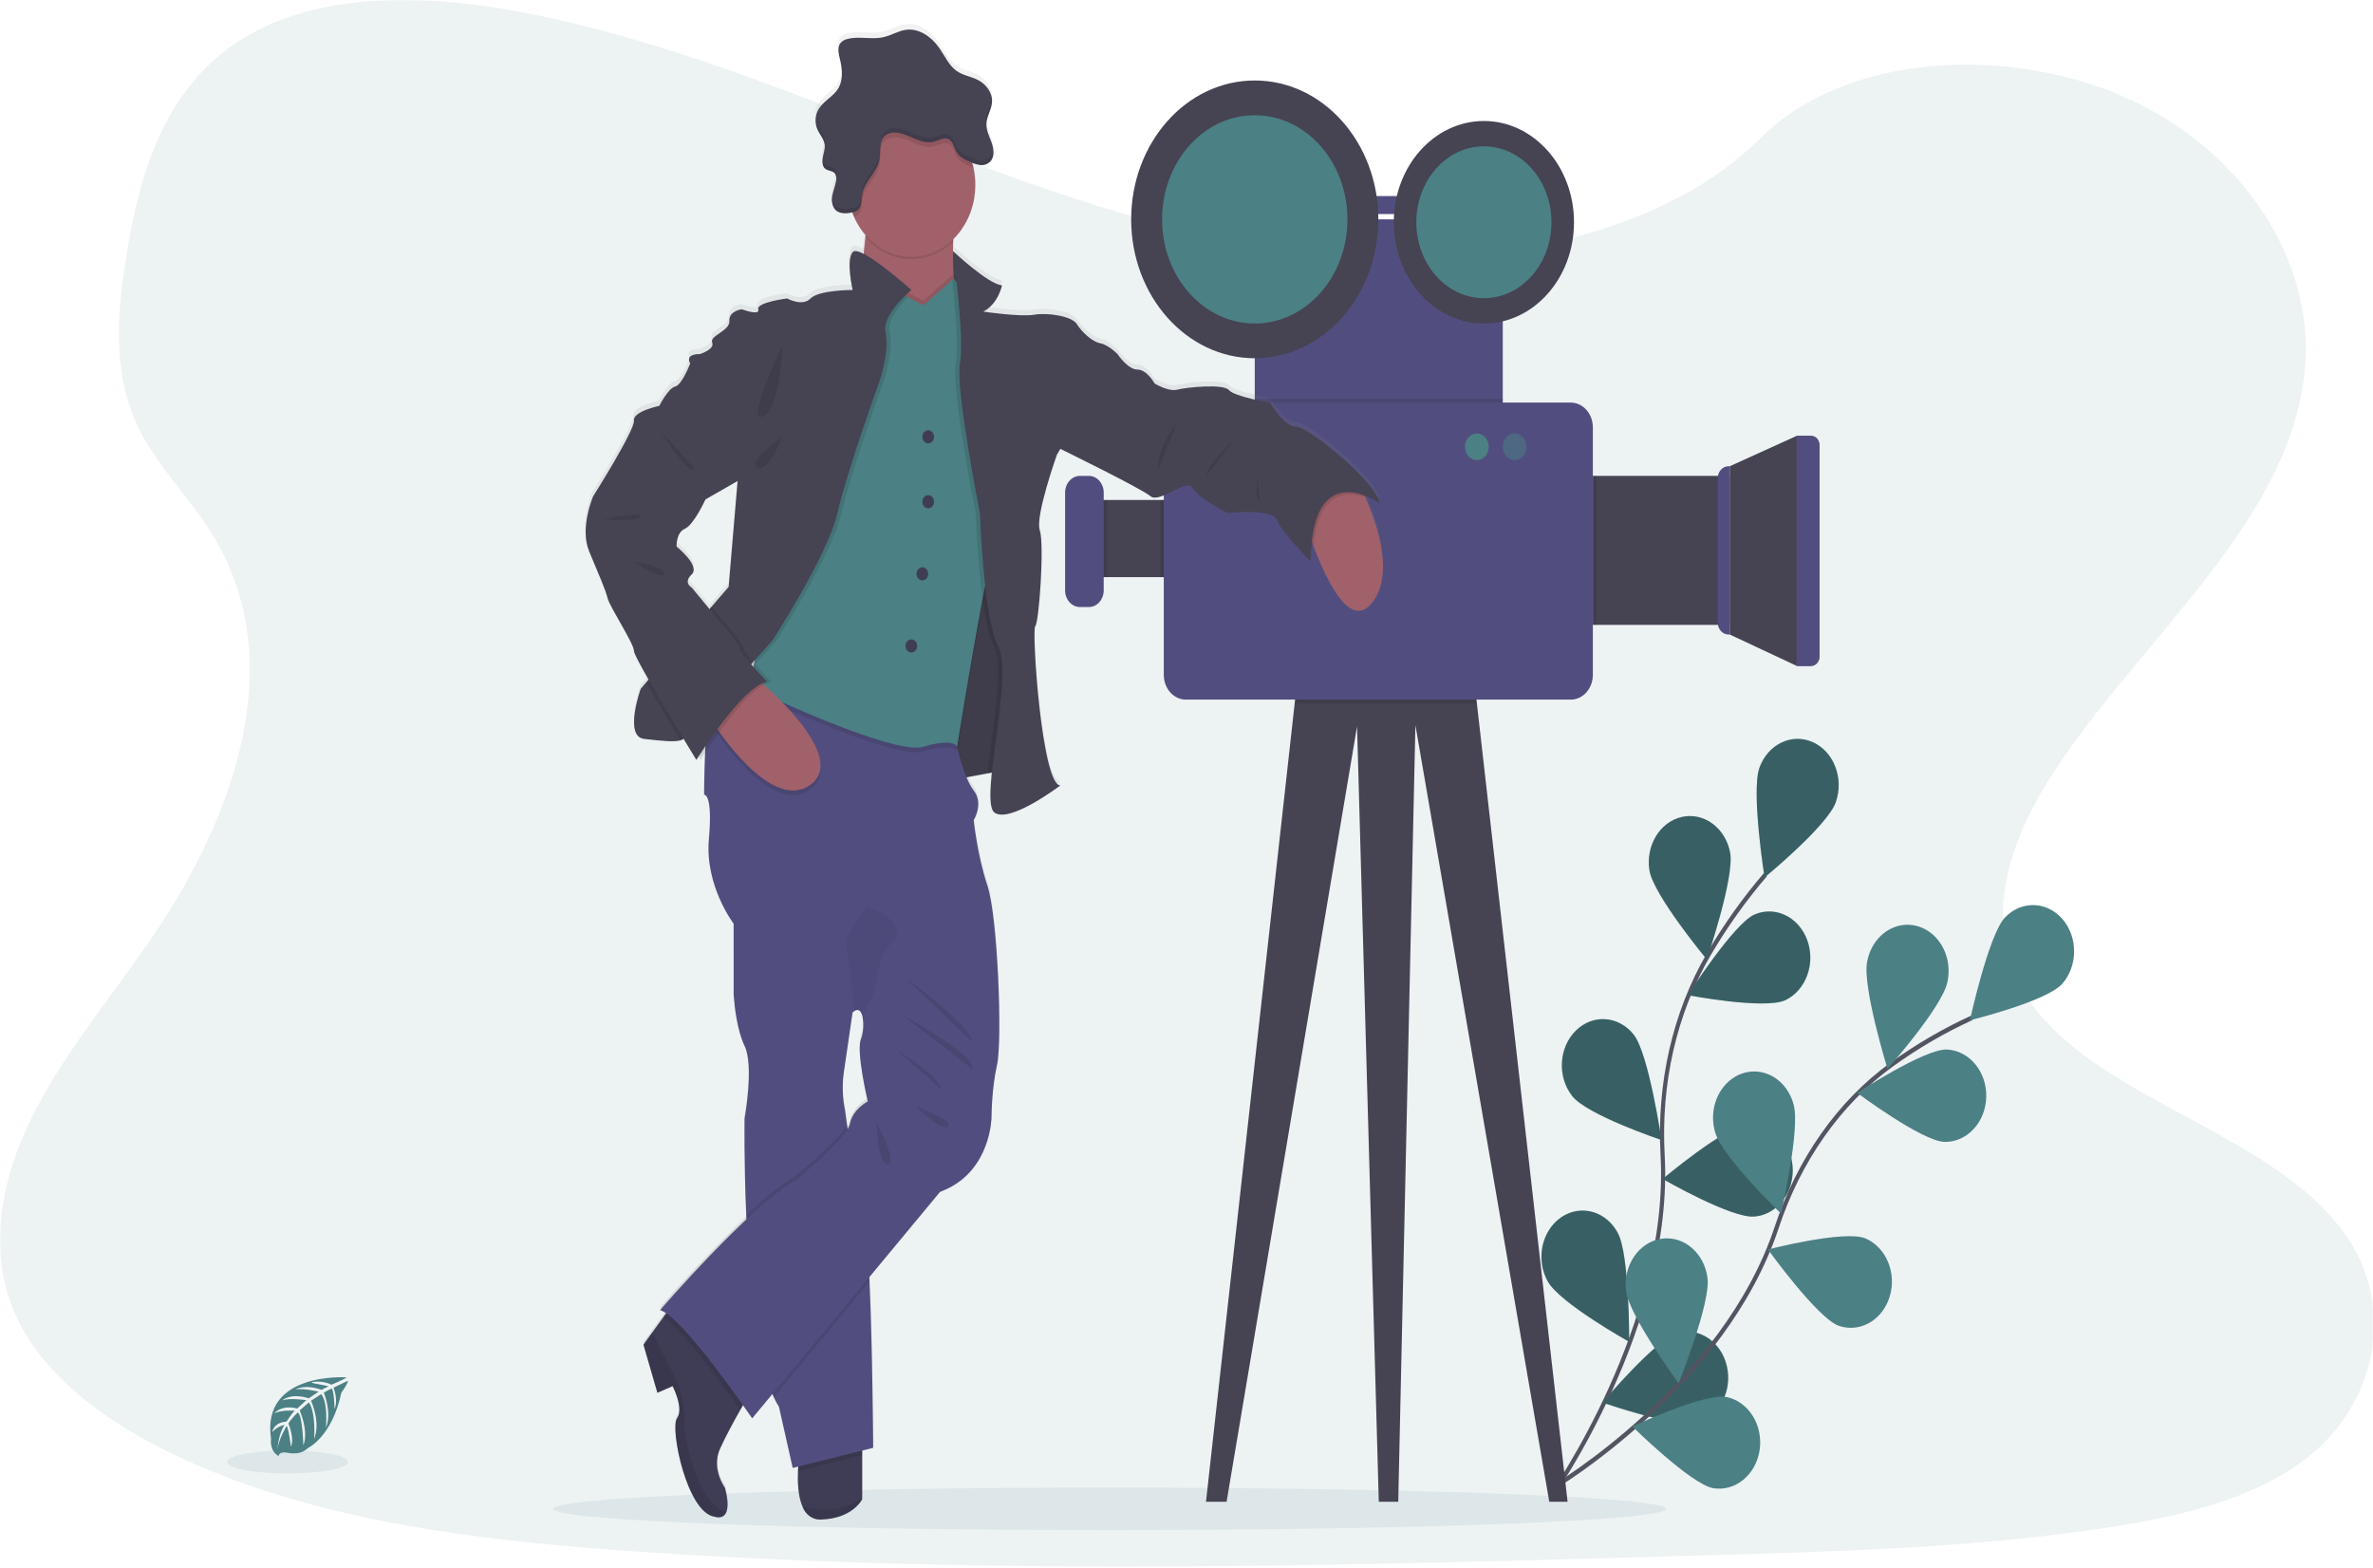 <?xml version="1.0" encoding="UTF-8"?>
<svg xmlns="http://www.w3.org/2000/svg" xmlns:xlink="http://www.w3.org/1999/xlink" width="1099px" height="726px" viewBox="0 0 1099 726" version="1.1">
<defs>
<filter id="alpha" filterUnits="objectBoundingBox" x="0%" y="0%" width="100%" height="100%">
  <feColorMatrix type="matrix" in="SourceGraphic" values="0 0 0 0 1 0 0 0 0 1 0 0 0 0 1 0 0 0 1 0"/>
</filter>
<mask id="mask0">
  <g filter="url(#alpha)">
<rect x="0" y="0" width="1099" height="726" style="fill:rgb(0%,0%,0%);fill-opacity:0.102;stroke:none;"/>
  </g>
</mask>
<clipPath id="clip1">
  <rect x="0" y="0" width="1099" height="726"/>
</clipPath>
<g id="surface5" clip-path="url(#clip1)">
<path style=" stroke:none;fill-rule:nonzero;fill:rgb(29.412%,50.196%,52.157%);fill-opacity:1;" d="M 1069.977 673.914 C 1068.945 674.762 1067.883 675.578 1066.812 676.383 C 1062.867 679.359 1058.742 682.031 1054.477 684.383 C 1032.055 696.949 1004.438 703.082 977.527 707.25 C 917.176 716.613 855.559 718.43 794.195 720.211 C 628.418 725.055 462.203 729.879 296.844 718.73 C 231.516 714.324 164.727 706.914 105.512 684.363 C 97.035 681.133 88.715 677.574 80.551 673.688 C 64.059 665.793 48.211 656.203 35.035 644.777 C 22.609 634.035 12.613 621.688 6.613 607.66 C -5.906 578.426 0.715 545.594 15.004 516.953 C 20.977 505.328 27.684 494.203 35.074 483.66 C 46.082 467.527 58.227 451.902 69.332 435.793 C 108.82 378.422 134.586 305.961 98.137 247.195 C 87.625 230.312 72.516 215.492 63.98 197.867 C 53.078 175.312 53.926 150.281 57.395 125.91 C 57.836 122.84 58.352 119.789 58.82 116.738 C 64.773 80.688 75.859 41.832 110.176 19.32 C 145.824 -4.07 196.426 -2.891 240.68 5.477 C 309.488 18.492 372.961 45.676 437.059 70.227 C 501.152 94.777 568.289 117.203 638.777 119.629 C 701.008 121.777 773.609 105.809 814.914 64.363 C 855.051 24.109 930.453 21.051 984.828 45.363 C 1022.098 62.055 1049.957 92.113 1061.699 125.91 C 1064.074 132.68 1065.789 139.715 1066.812 146.898 C 1067.766 153.438 1068.086 160.074 1067.77 166.691 C 1067.605 169.91 1067.293 173.188 1066.812 176.355 C 1057.734 243.082 992.359 295.707 952.621 355.309 C 933.203 384.426 919.492 419.395 932.84 450.785 C 953.207 498.621 1024.027 515.621 1066.812 551.234 C 1074.809 557.641 1081.895 565.367 1087.84 574.152 C 1108.527 605.855 1100.875 648.641 1069.977 673.914 Z M 1069.977 673.914 "/>
</g>
<mask id="mask1">
  <g filter="url(#alpha)">
<rect x="0" y="0" width="1099" height="726" style="fill:rgb(0%,0%,0%);fill-opacity:0.102;stroke:none;"/>
  </g>
</mask>
<clipPath id="clip2">
  <rect x="0" y="0" width="1099" height="726"/>
</clipPath>
<g id="surface8" clip-path="url(#clip2)">
<path style=" stroke:none;fill-rule:nonzero;fill:rgb(29.412%,50.196%,52.157%);fill-opacity:1;" d="M 771.527 698.828 C 771.527 693.395 656.16 688.992 513.844 688.992 C 371.531 688.992 256.164 693.395 256.164 698.828 C 256.164 704.262 371.531 708.668 513.844 708.668 C 656.16 708.668 771.527 704.262 771.527 698.828 Z M 771.527 698.828 "/>
</g>
<mask id="mask2">
  <g filter="url(#alpha)">
<rect x="0" y="0" width="1099" height="726" style="fill:rgb(0%,0%,0%);fill-opacity:0.251;stroke:none;"/>
  </g>
</mask>
<clipPath id="clip3">
  <rect x="0" y="0" width="1099" height="726"/>
</clipPath>
<g id="surface11" clip-path="url(#clip3)">
<path style=" stroke:none;fill-rule:nonzero;fill:rgb(0%,0%,0%);fill-opacity:1;" d="M 814.836 355.645 C 810.918 366.621 817.215 406.398 817.215 406.398 C 817.215 406.398 846.258 382.566 850.176 371.602 C 854.098 360.629 849.363 348.16 839.598 343.754 C 829.832 339.348 818.738 344.672 814.816 355.645 Z M 814.836 355.645 "/>
</g>
<mask id="mask3">
  <g filter="url(#alpha)">
<rect x="0" y="0" width="1099" height="726" style="fill:rgb(0%,0%,0%);fill-opacity:0.251;stroke:none;"/>
  </g>
</mask>
<clipPath id="clip4">
  <rect x="0" y="0" width="1099" height="726"/>
</clipPath>
<g id="surface14" clip-path="url(#clip4)">
<path style=" stroke:none;fill-rule:nonzero;fill:rgb(0%,0%,0%);fill-opacity:1;" d="M 763.91 403.211 C 765.926 414.809 790.457 444.352 790.457 444.352 C 790.457 444.352 803.312 406.613 801.297 395.016 C 799.176 383.539 789.238 376.113 779 378.355 C 768.762 380.598 762.035 391.68 763.91 403.211 Z M 763.91 403.211 "/>
</g>
<mask id="mask4">
  <g filter="url(#alpha)">
<rect x="0" y="0" width="1099" height="726" style="fill:rgb(0%,0%,0%);fill-opacity:0.251;stroke:none;"/>
  </g>
</mask>
<clipPath id="clip5">
  <rect x="0" y="0" width="1099" height="726"/>
</clipPath>
<g id="surface17" clip-path="url(#clip5)">
<path style=" stroke:none;fill-rule:nonzero;fill:rgb(0%,0%,0%);fill-opacity:1;" d="M 728.082 507.598 C 735.031 516.469 769.473 528.004 769.473 528.004 C 769.473 528.004 763.613 488.137 756.668 479.266 C 749.719 470.398 737.688 469.535 729.793 477.344 C 721.898 485.152 721.133 498.676 728.082 507.543 Z M 728.082 507.598 "/>
</g>
<mask id="mask5">
  <g filter="url(#alpha)">
<rect x="0" y="0" width="1099" height="726" style="fill:rgb(0%,0%,0%);fill-opacity:0.251;stroke:none;"/>
  </g>
</mask>
<clipPath id="clip6">
  <rect x="0" y="0" width="1099" height="726"/>
</clipPath>
<g id="surface20" clip-path="url(#clip6)">
<path style=" stroke:none;fill-rule:nonzero;fill:rgb(0%,0%,0%);fill-opacity:1;" d="M 716.785 593.441 C 722.301 603.504 754.516 621.473 754.516 621.473 C 754.516 621.473 754.734 581.059 749.223 570.996 C 745.68 564.422 739.273 560.488 732.438 560.688 C 725.602 560.887 719.387 565.188 716.152 571.957 C 712.914 578.727 713.16 586.926 716.785 593.441 Z M 716.785 593.441 "/>
</g>
<mask id="mask6">
  <g filter="url(#alpha)">
<rect x="0" y="0" width="1099" height="726" style="fill:rgb(0%,0%,0%);fill-opacity:0.251;stroke:none;"/>
  </g>
</mask>
<clipPath id="clip7">
  <rect x="0" y="0" width="1099" height="726"/>
</clipPath>
<g id="surface23" clip-path="url(#clip7)">
<path style=" stroke:none;fill-rule:nonzero;fill:rgb(0%,0%,0%);fill-opacity:1;" d="M 826.848 463.234 C 817.109 467.711 781.676 460.902 781.676 460.902 C 781.676 460.902 802.699 428.105 812.41 423.625 C 822.098 419.359 833.039 424.617 836.984 435.438 C 840.93 446.258 836.418 458.633 826.848 463.234 Z M 826.848 463.234 "/>
</g>
<mask id="mask7">
  <g filter="url(#alpha)">
<rect x="0" y="0" width="1099" height="726" style="fill:rgb(0%,0%,0%);fill-opacity:0.251;stroke:none;"/>
  </g>
</mask>
<clipPath id="clip8">
  <rect x="0" y="0" width="1099" height="726"/>
</clipPath>
<g id="surface26" clip-path="url(#clip8)">
<path style=" stroke:none;fill-rule:nonzero;fill:rgb(0%,0%,0%);fill-opacity:1;" d="M 812.516 563.434 C 802.004 564.445 770.027 546.023 770.027 546.023 C 770.027 546.023 798.801 521.797 809.273 520.785 C 816.121 520 822.809 523.426 826.777 529.742 C 830.742 536.062 831.367 544.293 828.41 551.273 C 825.457 558.258 819.379 562.906 812.516 563.434 Z M 812.516 563.434 "/>
</g>
<mask id="mask8">
  <g filter="url(#alpha)">
<rect x="0" y="0" width="1099" height="726" style="fill:rgb(0%,0%,0%);fill-opacity:0.251;stroke:none;"/>
  </g>
</mask>
<clipPath id="clip9">
  <rect x="0" y="0" width="1099" height="726"/>
</clipPath>
<g id="surface29" clip-path="url(#clip9)">
<path style=" stroke:none;fill-rule:nonzero;fill:rgb(0%,0%,0%);fill-opacity:1;" d="M 786.637 658.684 C 776.457 661.66 742.148 649.586 742.148 649.586 C 742.148 649.586 766.863 620.246 777.039 617.262 C 787.094 614.656 797.164 621.523 799.754 632.746 C 802.344 643.969 796.512 655.469 786.598 658.684 Z M 786.637 658.684 "/>
</g>
<mask id="mask9">
  <g filter="url(#alpha)">
<rect x="0" y="0" width="1099" height="726" style="fill:rgb(0%,0%,0%);fill-opacity:0.102;stroke:none;"/>
  </g>
</mask>
<clipPath id="clip10">
  <rect x="0" y="0" width="1099" height="726"/>
</clipPath>
<g id="surface32" clip-path="url(#clip10)">
<path style=" stroke:none;fill-rule:nonzero;fill:rgb(0%,0%,0%);fill-opacity:1;" d="M 581.113 184.68 L 695.973 184.68 L 695.973 195.848 L 581.113 195.848 Z M 581.113 184.68 "/>
</g>
<mask id="mask10">
  <g filter="url(#alpha)">
<rect x="0" y="0" width="1099" height="726" style="fill:rgb(0%,0%,0%);fill-opacity:0.102;stroke:none;"/>
  </g>
</mask>
<clipPath id="clip11">
  <rect x="0" y="0" width="1099" height="726"/>
</clipPath>
<g id="surface35" clip-path="url(#clip11)">
<path style=" stroke:none;fill-rule:nonzero;fill:rgb(0%,0%,0%);fill-opacity:1;" d="M 736.723 220.41 L 739.293 220.41 L 739.293 289.41 L 736.723 289.41 Z M 736.723 220.41 "/>
</g>
<mask id="mask11">
  <g filter="url(#alpha)">
<rect x="0" y="0" width="1099" height="726" style="fill:rgb(0%,0%,0%);fill-opacity:0.102;stroke:none;"/>
  </g>
</mask>
<clipPath id="clip12">
  <rect x="0" y="0" width="1099" height="726"/>
</clipPath>
<g id="surface38" clip-path="url(#clip12)">
<path style=" stroke:none;fill-rule:nonzero;fill:rgb(0%,0%,0%);fill-opacity:1;" d="M 537.391 231.566 L 554.879 231.566 L 554.879 267.301 L 537.391 267.301 Z M 537.391 231.566 "/>
</g>
<mask id="mask12">
  <g filter="url(#alpha)">
<rect x="0" y="0" width="1099" height="726" style="fill:rgb(0%,0%,0%);fill-opacity:0.102;stroke:none;"/>
  </g>
</mask>
<clipPath id="clip13">
  <rect x="0" y="0" width="1099" height="726"/>
</clipPath>
<g id="surface41" clip-path="url(#clip13)">
<path style=" stroke:none;fill-rule:nonzero;fill:rgb(0%,0%,0%);fill-opacity:1;" d="M 683.988 325.82 L 599.594 325.82 L 600.934 313.801 L 681.484 303.676 Z M 683.988 325.82 "/>
</g>
<mask id="mask13">
  <g filter="url(#alpha)">
<rect x="0" y="0" width="1099" height="726" style="fill:rgb(0%,0%,0%);fill-opacity:0.102;stroke:none;"/>
  </g>
</mask>
<clipPath id="clip14">
  <rect x="0" y="0" width="1099" height="726"/>
</clipPath>
<g id="surface44" clip-path="url(#clip14)">
<path style=" stroke:none;fill-rule:nonzero;fill:rgb(0%,0%,0%);fill-opacity:1;" d="M 503.609 231.566 L 512.754 231.566 L 512.754 267.301 L 503.609 267.301 Z M 503.609 231.566 "/>
</g>
<mask id="mask14">
  <g filter="url(#alpha)">
<rect x="0" y="0" width="1099" height="726" style="fill:rgb(0%,0%,0%);fill-opacity:0.502;stroke:none;"/>
  </g>
</mask>
<clipPath id="clip15">
  <rect x="0" y="0" width="1099" height="726"/>
</clipPath>
<g id="surface47" clip-path="url(#clip15)">
<path style=" stroke:none;fill-rule:nonzero;fill:rgb(29.412%,50.196%,52.157%);fill-opacity:1;" d="M 706.961 206.93 C 706.961 210.344 704.504 213.105 701.469 213.105 C 698.434 213.105 695.973 210.344 695.973 206.93 C 695.973 203.52 698.434 200.758 701.469 200.758 C 704.504 200.758 706.961 203.52 706.961 206.93 Z M 706.961 206.93 "/>
</g>
<linearGradient id="linear0" gradientUnits="userSpaceOnUse" x1="501.81" y1="766.64" x2="501.81" y2="122.51" gradientTransform="matrix(0.956,0,0,1.074,-23.681,-120.52)">
<stop offset="0" style="stop-color:rgb(50.196%,50.196%,50.196%);stop-opacity:0.251;"/>
<stop offset="0.54" style="stop-color:rgb(50.196%,50.196%,50.196%);stop-opacity:0.122;"/>
<stop offset="1" style="stop-color:rgb(50.196%,50.196%,50.196%);stop-opacity:0.102;"/>
</linearGradient>
<mask id="mask15">
  <g filter="url(#alpha)">
<rect x="0" y="0" width="1099" height="726" style="fill:rgb(0%,0%,0%);fill-opacity:0.102;stroke:none;"/>
  </g>
</mask>
<clipPath id="clip16">
  <rect x="0" y="0" width="1099" height="726"/>
</clipPath>
<g id="surface50" clip-path="url(#clip16)">
<path style=" stroke:none;fill-rule:nonzero;fill:rgb(0%,0%,0%);fill-opacity:1;" d="M 399.301 664.836 L 399.301 673.977 L 369.559 681.41 C 369.664 678.867 369.906 676.336 370.277 673.828 Z M 399.301 664.836 "/>
</g>
<mask id="mask16">
  <g filter="url(#alpha)">
<rect x="0" y="0" width="1099" height="726" style="fill:rgb(0%,0%,0%);fill-opacity:0.102;stroke:none;"/>
  </g>
</mask>
<clipPath id="clip17">
  <rect x="0" y="0" width="1099" height="726"/>
</clipPath>
<g id="surface53" clip-path="url(#clip17)">
<path style=" stroke:none;fill-rule:nonzero;fill:rgb(0%,0%,0%);fill-opacity:1;" d="M 399.301 694.07 L 399.301 694.371 C 399.301 694.371 395 703.359 380.188 703.77 C 376.5 704.012 373.078 701.613 371.652 697.785 C 378.293 699.625 389.074 700.805 399.301 694.07 Z M 399.301 694.07 "/>
</g>
<mask id="mask17">
  <g filter="url(#alpha)">
<rect x="0" y="0" width="1099" height="726" style="fill:rgb(0%,0%,0%);fill-opacity:0.102;stroke:none;"/>
  </g>
</mask>
<clipPath id="clip18">
  <rect x="0" y="0" width="1099" height="726"/>
</clipPath>
<g id="surface56" clip-path="url(#clip18)">
<path style=" stroke:none;fill-rule:nonzero;fill:rgb(0%,0%,0%);fill-opacity:1;" d="M 471.613 355.688 L 457.367 358.328 L 438.797 361.766 L 440.105 344.258 L 445.957 265.828 L 453.398 262.285 L 458.676 259.781 L 467.793 255.441 L 465.879 276.566 Z M 471.613 355.688 "/>
</g>
<mask id="mask18">
  <g filter="url(#alpha)">
<rect x="0" y="0" width="1099" height="726" style="fill:rgb(0%,0%,0%);fill-opacity:0.102;stroke:none;"/>
  </g>
</mask>
<clipPath id="clip19">
  <rect x="0" y="0" width="1099" height="726"/>
</clipPath>
<g id="surface59" clip-path="url(#clip19)">
<path style=" stroke:none;fill-rule:nonzero;fill:rgb(0%,0%,0%);fill-opacity:1;" d="M 402.711 593.57 L 358.332 647.062 C 350.551 629.988 347.207 595.727 345.793 566.805 C 354.059 559.074 362.039 552.414 368.078 549.203 C 368.078 549.203 388.512 532.59 392.82 524.621 C 395.105 540.492 399.387 569.48 401.211 576.406 C 401.812 578.684 402.309 585.074 402.711 593.57 Z M 402.711 593.57 "/>
</g>
<mask id="mask19">
  <g filter="url(#alpha)">
<rect x="0" y="0" width="1099" height="726" style="fill:rgb(0%,0%,0%);fill-opacity:0.102;stroke:none;"/>
  </g>
</mask>
<clipPath id="clip20">
  <rect x="0" y="0" width="1099" height="726"/>
</clipPath>
<g id="surface62" clip-path="url(#clip20)">
<path style=" stroke:none;fill-rule:nonzero;fill:rgb(0%,0%,0%);fill-opacity:1;" d="M 392.105 466.41 L 340.422 457.68 L 343.23 449.324 L 374.137 449.324 Z M 392.105 466.41 "/>
</g>
<mask id="mask20">
  <g filter="url(#alpha)">
<rect x="0" y="0" width="1099" height="726" style="fill:rgb(0%,0%,0%);fill-opacity:0.102;stroke:none;"/>
  </g>
</mask>
<clipPath id="clip21">
  <rect x="0" y="0" width="1099" height="726"/>
</clipPath>
<g id="surface65" clip-path="url(#clip21)">
<path style=" stroke:none;fill-rule:nonzero;fill:rgb(0%,0%,0%);fill-opacity:1;" d="M 402.539 589.531 L 357.176 644.207 C 350.199 626.367 347.113 594.191 345.793 566.816 C 345.727 565.43 345.66 564.059 345.602 562.703 C 353.945 554.887 362.02 548.164 368.078 544.918 C 368.078 544.918 387.145 529.422 392.332 521.184 C 392.477 522.258 392.641 523.398 392.82 524.633 C 395.105 540.504 399.387 569.492 401.211 576.418 C 401.719 578.309 402.137 583.078 402.539 589.531 Z M 402.539 589.531 "/>
</g>
<mask id="mask21">
  <g filter="url(#alpha)">
<rect x="0" y="0" width="1099" height="726" style="fill:rgb(0%,0%,0%);fill-opacity:0.102;stroke:none;"/>
  </g>
</mask>
<clipPath id="clip22">
  <rect x="0" y="0" width="1099" height="726"/>
</clipPath>
<g id="surface68" clip-path="url(#clip22)">
<path style=" stroke:none;fill-rule:nonzero;fill:rgb(0%,0%,0%);fill-opacity:1;" d="M 346.5 646.711 C 346.5 646.711 344.98 649.277 342.887 652.961 C 335.289 642.168 317.277 617.316 307.336 609.906 L 310.902 604.965 Z M 346.5 646.711 "/>
</g>
<mask id="mask22">
  <g filter="url(#alpha)">
<rect x="0" y="0" width="1099" height="726" style="fill:rgb(0%,0%,0%);fill-opacity:0.102;stroke:none;"/>
  </g>
</mask>
<clipPath id="clip23">
  <rect x="0" y="0" width="1099" height="726"/>
</clipPath>
<g id="surface71" clip-path="url(#clip23)">
<path style=" stroke:none;fill-rule:nonzero;fill:rgb(0%,0%,0%);fill-opacity:1;" d="M 445.172 92.414 C 442.887 98.184 441.828 105.055 441.465 111.875 C 429.582 123.441 411.73 122.562 400.789 109.879 C 401.527 102.082 401.852 95.992 401.852 95.992 C 401.852 95.992 452.816 73.082 445.172 92.414 Z M 445.172 92.414 "/>
</g>
<mask id="mask23">
  <g filter="url(#alpha)">
<rect x="0" y="0" width="1099" height="726" style="fill:rgb(0%,0%,0%);fill-opacity:0.102;stroke:none;"/>
  </g>
</mask>
<clipPath id="clip24">
  <rect x="0" y="0" width="1099" height="726"/>
</clipPath>
<g id="surface74" clip-path="url(#clip24)">
<path style=" stroke:none;fill-rule:nonzero;fill:rgb(0%,0%,0%);fill-opacity:1;" d="M 427.656 143.602 C 427.656 143.602 406.363 132.504 405.035 131.066 C 403.707 129.629 359.535 257.086 359.535 257.086 L 347.113 320.449 C 347.113 320.449 413.367 352.305 427.703 348.008 C 442.035 343.711 443.309 348.008 443.309 348.008 C 443.309 348.008 457.969 255.648 462.746 247.422 C 467.523 239.195 458.281 155.414 458.281 155.414 L 441.723 131.055 Z M 427.656 143.602 "/>
</g>
<mask id="mask24">
  <g filter="url(#alpha)">
<rect x="0" y="0" width="1099" height="726" style="fill:rgb(0%,0%,0%);fill-opacity:0.102;stroke:none;"/>
  </g>
</mask>
<clipPath id="clip25">
  <rect x="0" y="0" width="1099" height="726"/>
</clipPath>
<g id="surface77" clip-path="url(#clip25)">
<path style=" stroke:none;fill-rule:nonzero;fill:rgb(0%,0%,0%);fill-opacity:1;" d="M 427.656 139.305 C 427.656 139.305 406.363 128.211 405.035 126.77 C 403.707 125.332 359.535 252.789 359.535 252.789 L 347.113 316.152 C 347.113 316.152 413.367 348.008 427.703 343.711 C 442.035 339.414 443.309 343.711 443.309 343.711 C 443.309 343.711 457.969 251.352 462.746 243.125 C 467.523 234.898 458.281 151.117 458.281 151.117 L 441.723 126.762 Z M 427.656 139.305 "/>
</g>
<mask id="mask25">
  <g filter="url(#alpha)">
<rect x="0" y="0" width="1099" height="726" style="fill:rgb(0%,0%,0%);fill-opacity:0.102;stroke:none;"/>
  </g>
</mask>
<clipPath id="clip26">
  <rect x="0" y="0" width="1099" height="726"/>
</clipPath>
<g id="surface80" clip-path="url(#clip26)">
<path style=" stroke:none;fill-rule:nonzero;fill:rgb(0%,0%,0%);fill-opacity:1;" d="M 412.039 153.984 C 413.949 162.242 409.496 175.82 409.496 175.82 C 409.496 175.82 394.207 218.07 389.742 237.594 C 385.281 257.117 359.754 296.469 359.754 296.469 C 359.754 296.469 356.008 300.688 350.762 306.562 C 350.18 307.219 349.566 307.895 348.957 308.605 L 359.469 254.906 C 359.469 254.906 403.754 127.457 405.023 128.898 C 405.797 129.766 414.074 134.266 420.383 137.605 C 416.434 141.645 410.77 148.52 412.039 153.984 Z M 412.039 153.984 "/>
</g>
<mask id="mask26">
  <g filter="url(#alpha)">
<rect x="0" y="0" width="1099" height="726" style="fill:rgb(0%,0%,0%);fill-opacity:0.102;stroke:none;"/>
  </g>
</mask>
<clipPath id="clip27">
  <rect x="0" y="0" width="1099" height="726"/>
</clipPath>
<g id="surface83" clip-path="url(#clip27)">
<path style=" stroke:none;fill-rule:nonzero;fill:rgb(0%,0%,0%);fill-opacity:1;" d="M 330.492 337.27 C 330.492 337.27 356.938 379.152 375.41 365.555 C 393.883 351.961 350.562 316.508 350.562 316.508 Z M 330.492 337.27 "/>
</g>
<mask id="mask27">
  <g filter="url(#alpha)">
<rect x="0" y="0" width="1099" height="726" style="fill:rgb(0%,0%,0%);fill-opacity:0.102;stroke:none;"/>
  </g>
</mask>
<clipPath id="clip28">
  <rect x="0" y="0" width="1099" height="726"/>
</clipPath>
<g id="surface86" clip-path="url(#clip28)">
<path style=" stroke:none;fill-rule:nonzero;fill:rgb(0%,0%,0%);fill-opacity:1;" d="M 457.367 358.18 C 459.383 338.406 465.23 308.699 460.461 299.691 C 458.102 295.223 456.352 286.707 455.07 277.383 C 454.383 272.367 453.84 267.117 453.398 262.133 C 452.234 248.914 451.859 237.594 451.859 237.594 C 451.859 237.594 440.395 180.113 442.621 168.301 C 444.016 160.91 442.41 142.398 441.016 129.574 L 441.75 128.918 L 458.234 153.266 C 458.234 153.266 467.469 237.035 462.688 245.273 C 461.734 246.98 460.289 252.285 458.676 259.633 L 467.793 255.336 L 465.879 276.461 L 471.613 355.578 Z M 457.367 358.18 "/>
</g>
<mask id="mask28">
  <g filter="url(#alpha)">
<rect x="0" y="0" width="1099" height="726" style="fill:rgb(0%,0%,0%);fill-opacity:0.102;stroke:none;"/>
  </g>
</mask>
<clipPath id="clip29">
  <rect x="0" y="0" width="1099" height="726"/>
</clipPath>
<g id="surface89" clip-path="url(#clip29)">
<path style=" stroke:none;fill-rule:nonzero;fill:rgb(0%,0%,0%);fill-opacity:1;" d="M 632.309 230.398 C 623.793 227.41 610.746 227.324 608.34 252.949 C 604.773 243.477 602.539 235.414 602.539 235.414 L 628.684 222.977 C 628.684 222.977 630.289 225.855 632.309 230.398 Z M 632.309 230.398 "/>
</g>
<mask id="mask29">
  <g filter="url(#alpha)">
<rect x="0" y="0" width="1099" height="726" style="fill:rgb(0%,0%,0%);fill-opacity:0.102;stroke:none;"/>
  </g>
</mask>
<clipPath id="clip30">
  <rect x="0" y="0" width="1099" height="726"/>
</clipPath>
<g id="surface92" clip-path="url(#clip30)">
<path style=" stroke:none;fill-rule:nonzero;fill:rgb(0%,0%,0%);fill-opacity:1;" d="M 336.602 699.902 C 335.27 704.082 331.133 702.543 331.133 702.543 C 318.117 700.934 310.234 661.477 313.578 656.953 C 316.922 652.434 311.496 641.996 311.496 641.996 L 304.453 645.078 L 298 622.805 L 302.07 617.164 C 306.125 625.059 311.926 636.41 313.293 639.309 C 315.887 645.324 317.117 651.965 316.875 658.641 C 316.656 665.621 323.859 699 336.602 699.902 Z M 336.602 699.902 "/>
</g>
<mask id="mask30">
  <g filter="url(#alpha)">
<rect x="0" y="0" width="1099" height="726" style="fill:rgb(0%,0%,0%);fill-opacity:0.102;stroke:none;"/>
  </g>
</mask>
<clipPath id="clip31">
  <rect x="0" y="0" width="1099" height="726"/>
</clipPath>
<g id="surface95" clip-path="url(#clip31)">
<path style=" stroke:none;fill-rule:nonzero;fill:rgb(0%,0%,0%);fill-opacity:1;" d="M 450.867 77.832 C 450.219 77.582 449.566 77.293 448.957 77.004 C 446.766 76.004 444.465 74.855 443.137 72.707 C 441.922 70.711 441.531 67.895 439.637 66.758 C 437.461 65.449 434.859 67.219 432.5 67.832 C 429.691 68.574 426.766 67.691 424.031 66.562 C 419.961 64.879 414.273 61.773 410.098 64.984 C 406.852 67.477 408.109 72.762 407.281 76.531 C 405.988 82.383 400.457 86.195 399.414 92.113 C 398.945 94.723 399.254 97.914 397.371 99.535 C 396.82 99.977 396.195 100.281 395.535 100.438 C 390.5 88.98 391.746 75.293 398.738 65.219 C 405.73 55.145 417.238 50.453 428.355 53.152 C 439.469 55.852 448.227 65.461 450.895 77.883 Z M 450.867 77.832 "/>
</g>
<mask id="mask31">
  <g filter="url(#alpha)">
<rect x="0" y="0" width="1099" height="726" style="fill:rgb(0%,0%,0%);fill-opacity:0.102;stroke:none;"/>
  </g>
</mask>
<clipPath id="clip32">
  <rect x="0" y="0" width="1099" height="726"/>
</clipPath>
<g id="surface98" clip-path="url(#clip32)">
<path style=" stroke:none;fill-rule:nonzero;fill:rgb(0%,0%,0%);fill-opacity:1;" d="M 419.367 452.902 C 419.367 452.902 449.367 474.379 450.324 482.617 Z M 419.367 452.902 "/>
</g>
<mask id="mask32">
  <g filter="url(#alpha)">
<rect x="0" y="0" width="1099" height="726" style="fill:rgb(0%,0%,0%);fill-opacity:0.102;stroke:none;"/>
  </g>
</mask>
<clipPath id="clip33">
  <rect x="0" y="0" width="1099" height="726"/>
</clipPath>
<g id="surface101" clip-path="url(#clip33)">
<path style=" stroke:none;fill-rule:nonzero;fill:rgb(0%,0%,0%);fill-opacity:1;" d="M 417.832 470.086 C 417.832 470.086 452.234 488.695 450.324 495.141 Z M 417.832 470.086 "/>
</g>
<mask id="mask33">
  <g filter="url(#alpha)">
<rect x="0" y="0" width="1099" height="726" style="fill:rgb(0%,0%,0%);fill-opacity:0.102;stroke:none;"/>
  </g>
</mask>
<clipPath id="clip34">
  <rect x="0" y="0" width="1099" height="726"/>
</clipPath>
<g id="surface104" clip-path="url(#clip34)">
<path style=" stroke:none;fill-rule:nonzero;fill:rgb(0%,0%,0%);fill-opacity:1;" d="M 415.547 486.551 C 415.547 486.551 434.984 498.008 436.254 504.805 Z M 415.547 486.551 "/>
</g>
<mask id="mask34">
  <g filter="url(#alpha)">
<rect x="0" y="0" width="1099" height="726" style="fill:rgb(0%,0%,0%);fill-opacity:0.102;stroke:none;"/>
  </g>
</mask>
<clipPath id="clip35">
  <rect x="0" y="0" width="1099" height="726"/>
</clipPath>
<g id="surface107" clip-path="url(#clip35)">
<path style=" stroke:none;fill-rule:nonzero;fill:rgb(0%,0%,0%);fill-opacity:1;" d="M 423.832 512.324 C 423.832 512.324 436.57 524.855 439.121 521.637 C 441.672 518.414 423.832 512.324 423.832 512.324 Z M 423.832 512.324 "/>
</g>
<mask id="mask35">
  <g filter="url(#alpha)">
<rect x="0" y="0" width="1099" height="726" style="fill:rgb(0%,0%,0%);fill-opacity:0.102;stroke:none;"/>
  </g>
</mask>
<clipPath id="clip36">
  <rect x="0" y="0" width="1099" height="726"/>
</clipPath>
<g id="surface110" clip-path="url(#clip36)">
<path style=" stroke:none;fill-rule:nonzero;fill:rgb(0%,0%,0%);fill-opacity:1;" d="M 405.988 520.207 C 405.988 520.207 415.918 538.098 411.141 539.172 C 406.363 540.246 405.988 520.207 405.988 520.207 Z M 405.988 520.207 "/>
</g>
<mask id="mask36">
  <g filter="url(#alpha)">
<rect x="0" y="0" width="1099" height="726" style="fill:rgb(0%,0%,0%);fill-opacity:0.102;stroke:none;"/>
  </g>
</mask>
<clipPath id="clip37">
  <rect x="0" y="0" width="1099" height="726"/>
</clipPath>
<g id="surface113" clip-path="url(#clip37)">
<path style=" stroke:none;fill-rule:nonzero;fill:rgb(0%,0%,0%);fill-opacity:1;" d="M 362.402 202.312 C 362.402 202.312 345.516 213.762 350.609 216.629 C 355.703 219.496 362.402 202.312 362.402 202.312 Z M 362.402 202.312 "/>
</g>
<mask id="mask37">
  <g filter="url(#alpha)">
<rect x="0" y="0" width="1099" height="726" style="fill:rgb(0%,0%,0%);fill-opacity:0.102;stroke:none;"/>
  </g>
</mask>
<clipPath id="clip38">
  <rect x="0" y="0" width="1099" height="726"/>
</clipPath>
<g id="surface116" clip-path="url(#clip38)">
<path style=" stroke:none;fill-rule:nonzero;fill:rgb(0%,0%,0%);fill-opacity:1;" d="M 362.402 160.062 C 362.402 160.062 345.199 195.504 353.16 193.004 C 361.121 190.5 362.402 160.062 362.402 160.062 Z M 362.402 160.062 "/>
</g>
<mask id="mask38">
  <g filter="url(#alpha)">
<rect x="0" y="0" width="1099" height="726" style="fill:rgb(0%,0%,0%);fill-opacity:0.102;stroke:none;"/>
  </g>
</mask>
<clipPath id="clip39">
  <rect x="0" y="0" width="1099" height="726"/>
</clipPath>
<g id="surface119" clip-path="url(#clip39)">
<path style=" stroke:none;fill-rule:nonzero;fill:rgb(0%,0%,0%);fill-opacity:1;" d="M 545.199 195.504 C 545.199 195.504 534.688 209.402 536.598 216.984 Z M 545.199 195.504 "/>
</g>
<mask id="mask39">
  <g filter="url(#alpha)">
<rect x="0" y="0" width="1099" height="726" style="fill:rgb(0%,0%,0%);fill-opacity:0.102;stroke:none;"/>
  </g>
</mask>
<clipPath id="clip40">
  <rect x="0" y="0" width="1099" height="726"/>
</clipPath>
<g id="surface122" clip-path="url(#clip40)">
<path style=" stroke:none;fill-rule:nonzero;fill:rgb(0%,0%,0%);fill-opacity:1;" d="M 572.645 202.312 C 572.645 202.312 556.867 218.059 559.18 219.852 Z M 572.645 202.312 "/>
</g>
<mask id="mask40">
  <g filter="url(#alpha)">
<rect x="0" y="0" width="1099" height="726" style="fill:rgb(0%,0%,0%);fill-opacity:0.102;stroke:none;"/>
  </g>
</mask>
<clipPath id="clip41">
  <rect x="0" y="0" width="1099" height="726"/>
</clipPath>
<g id="surface125" clip-path="url(#clip41)">
<path style=" stroke:none;fill-rule:nonzero;fill:rgb(0%,0%,0%);fill-opacity:1;" d="M 582.469 221.656 C 582.469 221.656 580.875 232.008 583.426 232.395 Z M 582.469 221.656 "/>
</g>
<mask id="mask41">
  <g filter="url(#alpha)">
<rect x="0" y="0" width="1099" height="726" style="fill:rgb(0%,0%,0%);fill-opacity:0.051;stroke:none;"/>
  </g>
</mask>
<clipPath id="clip42">
  <rect x="0" y="0" width="1099" height="726"/>
</clipPath>
<g id="surface128" clip-path="url(#clip42)">
<path style=" stroke:none;fill-rule:nonzero;fill:rgb(0%,0%,0%);fill-opacity:1;" d="M 410.289 440.09 C 406.23 445.996 406.23 456.469 404.395 460.762 C 403.391 463.125 401.152 467.207 399.34 470.516 C 398.746 468.367 397.598 467.09 395.812 468.215 C 394.637 458.367 392.562 441.367 391.895 437.941 C 390.938 433.109 401.449 420.223 401.449 420.223 C 401.449 420.223 411.723 422.637 414.352 428.543 C 416.98 434.449 414.352 434.191 410.289 440.09 Z M 410.289 440.09 "/>
</g>
<mask id="mask42">
  <g filter="url(#alpha)">
<rect x="0" y="0" width="1099" height="726" style="fill:rgb(0%,0%,0%);fill-opacity:0.102;stroke:none;"/>
  </g>
</mask>
<clipPath id="clip43">
  <rect x="0" y="0" width="1099" height="726"/>
</clipPath>
<g id="surface131" clip-path="url(#clip43)">
<path style=" stroke:none;fill-rule:nonzero;fill:rgb(0%,0%,0%);fill-opacity:1;" d="M 357.25 315.801 C 345.785 317.582 324.445 351.949 324.445 351.949 C 324.445 351.949 321.645 347.375 317.754 340.984 C 312.863 332.875 306.285 321.824 301.508 313.449 L 329.508 280.992 L 334.602 287.156 C 334.602 287.156 344.484 298.25 344.484 300.398 C 344.484 301.234 346.395 303.781 348.824 306.562 C 352.539 310.891 357.25 315.801 357.25 315.801 Z M 357.25 315.801 "/>
</g>
<mask id="mask43">
  <g filter="url(#alpha)">
<rect x="0" y="0" width="1099" height="726" style="fill:rgb(0%,0%,0%);fill-opacity:0.102;stroke:none;"/>
  </g>
</mask>
<clipPath id="clip44">
  <rect x="0" y="0" width="1099" height="726"/>
</clipPath>
<g id="surface134" clip-path="url(#clip44)">
<path style=" stroke:none;fill-rule:nonzero;fill:rgb(0%,0%,0%);fill-opacity:1;" d="M 320.68 170.461 C 320.277 169.547 319.961 168.871 319.723 168.453 L 332.07 169.375 L 338.617 215.039 C 333.734 202.516 324.176 178.289 320.68 170.461 Z M 320.68 170.461 "/>
</g>
<mask id="mask44">
  <g filter="url(#alpha)">
<rect x="0" y="0" width="1099" height="726" style="fill:rgb(0%,0%,0%);fill-opacity:0.102;stroke:none;"/>
  </g>
</mask>
<clipPath id="clip45">
  <rect x="0" y="0" width="1099" height="726"/>
</clipPath>
<g id="surface137" clip-path="url(#clip45)">
<path style=" stroke:none;fill-rule:nonzero;fill:rgb(0%,0%,0%);fill-opacity:1;" d="M 346.922 308.742 C 336.676 320.203 322.273 336.27 317.773 340.961 C 317.113 341.66 316.664 342.113 316.473 342.262 C 316.066 342.57 315.613 342.793 315.137 342.918 C 310.633 335.484 304.211 324.777 299.242 316.066 L 301.535 313.406 L 327.59 283.289 L 330.809 287.188 C 330.809 287.188 340.691 298.281 340.691 300.43 C 340.691 301.461 343.777 305.199 346.922 308.742 Z M 346.922 308.742 "/>
</g>
<mask id="mask45">
  <g filter="url(#alpha)">
<rect x="0" y="0" width="1099" height="726" style="fill:rgb(0%,0%,0%);fill-opacity:0.102;stroke:none;"/>
  </g>
</mask>
<clipPath id="clip46">
  <rect x="0" y="0" width="1099" height="726"/>
</clipPath>
<g id="surface140" clip-path="url(#clip46)">
<path style=" stroke:none;fill-rule:nonzero;fill:rgb(0%,0%,0%);fill-opacity:1;" d="M 279.262 240.609 C 279.262 240.609 296.461 236.68 296.777 239.184 C 297.094 241.684 279.262 240.609 279.262 240.609 Z M 279.262 240.609 "/>
</g>
<mask id="mask46">
  <g filter="url(#alpha)">
<rect x="0" y="0" width="1099" height="726" style="fill:rgb(0%,0%,0%);fill-opacity:0.102;stroke:none;"/>
  </g>
</mask>
<clipPath id="clip47">
  <rect x="0" y="0" width="1099" height="726"/>
</clipPath>
<g id="surface143" clip-path="url(#clip47)">
<path style=" stroke:none;fill-rule:nonzero;fill:rgb(0%,0%,0%);fill-opacity:1;" d="M 293.594 260.125 C 293.594 260.125 308.18 262.273 307.539 265.773 C 306.898 269.273 293.594 260.125 293.594 260.125 Z M 293.594 260.125 "/>
</g>
<mask id="mask47">
  <g filter="url(#alpha)">
<rect x="0" y="0" width="1099" height="726" style="fill:rgb(0%,0%,0%);fill-opacity:0.102;stroke:none;"/>
  </g>
</mask>
<clipPath id="clip48">
  <rect x="0" y="0" width="1099" height="726"/>
</clipPath>
<g id="surface146" clip-path="url(#clip48)">
<path style=" stroke:none;fill-rule:nonzero;fill:rgb(0%,0%,0%);fill-opacity:1;" d="M 305.645 199.262 C 305.645 199.262 319.664 221.57 321.578 216.953 Z M 305.645 199.262 "/>
</g>
<mask id="mask48">
  <g filter="url(#alpha)">
<rect x="0" y="0" width="1099" height="726" style="fill:rgb(0%,0%,0%);fill-opacity:0.102;stroke:none;"/>
  </g>
</mask>
<clipPath id="clip49">
  <rect x="0" y="0" width="1099" height="726"/>
</clipPath>
<g id="surface149" clip-path="url(#clip49)">
<path style=" stroke:none;fill-rule:nonzero;fill:rgb(0%,0%,0%);fill-opacity:1;" d="M 389.887 33.055 C 389.973 30.453 389.684 27.855 389.027 25.355 C 388.75 24.301 388.539 23.223 388.395 22.133 C 388.273 23.953 388.488 25.781 389.027 27.504 C 389.48 29.316 389.77 31.18 389.887 33.055 Z M 389.887 33.055 "/>
<path style=" stroke:none;fill-rule:nonzero;fill:rgb(0%,0%,0%);fill-opacity:1;" d="M 456.906 56.684 C 457.281 53.461 459.25 50.531 459.43 47.234 C 459.457 46.684 459.441 46.133 459.371 45.59 C 459 48.918 456.945 51.871 456.832 55.254 C 456.816 55.734 456.844 56.211 456.906 56.684 Z M 456.906 56.684 "/>
<path style=" stroke:none;fill-rule:nonzero;fill:rgb(0%,0%,0%);fill-opacity:1;" d="M 459 72.258 C 457.75 73.762 455.949 74.531 454.125 74.328 C 452.328 74.105 450.574 73.555 448.938 72.695 C 446.738 71.699 444.438 70.547 443.105 68.402 C 441.895 66.402 441.5 63.602 439.609 62.449 C 437.43 61.141 434.832 62.914 432.473 63.523 C 429.66 64.277 426.738 63.395 424.012 62.27 C 419.941 60.582 414.246 57.48 410.07 60.68 C 406.82 63.172 408.082 68.465 407.25 72.234 C 405.961 78.078 400.43 81.902 399.387 87.816 C 398.918 90.43 399.223 93.617 397.34 95.238 C 396.613 95.793 395.785 96.16 394.914 96.312 C 391.875 97.066 388.129 97.238 386.312 94.422 C 385.789 93.617 385.457 92.676 385.355 91.684 C 385.109 93.391 385.453 95.137 386.312 96.57 C 388.168 99.383 391.914 99.211 394.914 98.461 C 395.785 98.309 396.613 97.941 397.34 97.387 C 399.254 95.766 398.918 92.574 399.387 89.965 C 400.43 84.059 405.961 80.227 407.25 74.383 C 408.082 70.613 406.82 65.32 410.07 62.828 C 414.246 59.605 419.941 62.73 424.012 64.418 C 426.719 65.543 429.66 66.426 432.473 65.672 C 434.879 65.039 437.43 63.266 439.609 64.598 C 441.52 65.75 441.895 68.551 443.105 70.547 C 444.438 72.695 446.738 73.898 448.938 74.844 C 450.574 75.703 452.328 76.254 454.125 76.477 C 455.949 76.676 457.75 75.91 459 74.402 C 459.938 72.992 460.312 71.207 460.031 69.477 C 459.93 70.492 459.574 71.457 459 72.258 Z M 459 72.258 "/>
<path style=" stroke:none;fill-rule:nonzero;fill:rgb(0%,0%,0%);fill-opacity:1;" d="M 381.938 64.922 C 381.621 62.203 379.586 60.195 378.535 57.727 C 378.141 56.797 377.887 55.797 377.789 54.773 C 377.605 56.516 377.863 58.285 378.535 59.875 C 379.555 62.27 381.488 64.246 381.887 66.832 C 381.984 66.203 382 65.559 381.938 64.922 Z M 381.938 64.922 "/>
<path style=" stroke:none;fill-rule:nonzero;fill:rgb(0%,0%,0%);fill-opacity:1;" d="M 387.25 81.695 C 387.527 80.527 387.328 79.281 386.703 78.293 C 385.625 76.906 383.57 77.219 382.25 76.145 C 381.543 75.516 381.094 74.594 381 73.59 C 380.789 75.34 381 77.273 382.25 78.293 C 383.504 79.312 385.625 79.098 386.703 80.441 C 386.973 80.805 387.16 81.234 387.25 81.695 Z M 387.25 81.695 "/>
</g>
<mask id="mask49">
  <g filter="url(#alpha)">
<rect x="0" y="0" width="1099" height="726" style="fill:rgb(0%,0%,0%);fill-opacity:0.102;stroke:none;"/>
  </g>
</mask>
<clipPath id="clip50">
  <rect x="0" y="0" width="1099" height="726"/>
</clipPath>
<g id="surface152" clip-path="url(#clip50)">
<path style=" stroke:none;fill-rule:nonzero;fill:rgb(29.412%,50.196%,52.157%);fill-opacity:1;" d="M 161.152 677.09 C 161.152 674.156 148.625 671.777 133.172 671.777 C 117.715 671.777 105.188 674.156 105.188 677.09 C 105.188 680.027 117.715 682.406 133.172 682.406 C 148.625 682.406 161.152 680.027 161.152 677.09 Z M 161.152 677.09 "/>
</g>
</defs>
<g id="surface1">
<use xlink:href="#surface5" mask="url(#mask0)"/>
<use xlink:href="#surface8" mask="url(#mask1)"/>
<path style="fill:none;stroke-width:2;stroke-linecap:butt;stroke-linejoin:miter;stroke:rgb(32.549%,32.941%,38.039%);stroke-opacity:1;stroke-miterlimit:10;" d="M 776.7 756.82 C 776.7 756.82 834.698 683.352 830.21 610.32 C 828.322 579.662 835.871 549.142 852.74 523.47 C 860.764 511.311 869.892 499.912 880 489.418 " transform="matrix(0.956,0,0,1.074,-23.681,-120.52)"/>
<path style=" stroke:none;fill-rule:nonzero;fill:rgb(29.412%,50.196%,52.157%);fill-opacity:1;" d="M 814.836 355.645 C 810.918 366.621 817.215 406.398 817.215 406.398 C 817.215 406.398 846.258 382.566 850.176 371.602 C 854.098 360.629 849.363 348.16 839.598 343.754 C 829.832 339.348 818.738 344.672 814.816 355.645 Z M 814.836 355.645 "/>
<path style=" stroke:none;fill-rule:nonzero;fill:rgb(29.412%,50.196%,52.157%);fill-opacity:1;" d="M 763.91 403.211 C 765.926 414.809 790.457 444.352 790.457 444.352 C 790.457 444.352 803.312 406.613 801.297 395.016 C 799.176 383.539 789.238 376.113 779 378.355 C 768.762 380.598 762.035 391.68 763.91 403.211 Z M 763.91 403.211 "/>
<path style=" stroke:none;fill-rule:nonzero;fill:rgb(29.412%,50.196%,52.157%);fill-opacity:1;" d="M 728.082 507.598 C 735.031 516.469 769.473 528.004 769.473 528.004 C 769.473 528.004 763.613 488.137 756.668 479.266 C 749.719 470.398 737.688 469.535 729.793 477.344 C 721.898 485.152 721.133 498.676 728.082 507.543 Z M 728.082 507.598 "/>
<path style=" stroke:none;fill-rule:nonzero;fill:rgb(29.412%,50.196%,52.157%);fill-opacity:1;" d="M 716.785 593.441 C 722.301 603.504 754.516 621.473 754.516 621.473 C 754.516 621.473 754.734 581.059 749.223 570.996 C 745.68 564.422 739.273 560.488 732.438 560.688 C 725.602 560.887 719.387 565.188 716.152 571.957 C 712.914 578.727 713.16 586.926 716.785 593.441 Z M 716.785 593.441 "/>
<path style=" stroke:none;fill-rule:nonzero;fill:rgb(29.412%,50.196%,52.157%);fill-opacity:1;" d="M 826.848 463.234 C 817.109 467.711 781.676 460.902 781.676 460.902 C 781.676 460.902 802.699 428.105 812.41 423.625 C 822.098 419.359 833.039 424.617 836.984 435.438 C 840.93 446.258 836.418 458.633 826.848 463.234 Z M 826.848 463.234 "/>
<path style=" stroke:none;fill-rule:nonzero;fill:rgb(29.412%,50.196%,52.157%);fill-opacity:1;" d="M 812.516 563.434 C 802.004 564.445 770.027 546.023 770.027 546.023 C 770.027 546.023 798.801 521.797 809.273 520.785 C 816.121 520 822.809 523.426 826.777 529.742 C 830.742 536.062 831.367 544.293 828.41 551.273 C 825.457 558.258 819.379 562.906 812.516 563.434 Z M 812.516 563.434 "/>
<path style=" stroke:none;fill-rule:nonzero;fill:rgb(29.412%,50.196%,52.157%);fill-opacity:1;" d="M 786.637 658.684 C 776.457 661.66 742.148 649.586 742.148 649.586 C 742.148 649.586 766.863 620.246 777.039 617.262 C 787.094 614.656 797.164 621.523 799.754 632.746 C 802.344 643.969 796.512 655.469 786.598 658.684 Z M 786.637 658.684 "/>
<use xlink:href="#surface11" mask="url(#mask2)"/>
<use xlink:href="#surface14" mask="url(#mask3)"/>
<use xlink:href="#surface17" mask="url(#mask4)"/>
<use xlink:href="#surface20" mask="url(#mask5)"/>
<use xlink:href="#surface23" mask="url(#mask6)"/>
<use xlink:href="#surface26" mask="url(#mask7)"/>
<use xlink:href="#surface29" mask="url(#mask8)"/>
<path style="fill:none;stroke-width:2;stroke-linecap:butt;stroke-linejoin:miter;stroke:rgb(32.549%,32.941%,38.039%);stroke-opacity:1;stroke-miterlimit:10;" d="M 777.199 753.75 C 777.199 753.75 860 710.1 885.481 641.509 C 896.179 612.709 915.48 587.871 941.268 571.241 C 953.539 563.374 966.504 556.649 980.001 551.149 " transform="matrix(0.956,0,0,1.074,-23.681,-120.52)"/>
<path style=" stroke:none;fill-rule:nonzero;fill:rgb(29.412%,50.196%,52.157%);fill-opacity:1;" d="M 928.434 425.055 C 920.906 433.289 912.312 472.535 912.312 472.535 C 912.312 472.535 947.453 463.941 954.992 455.738 C 962.363 447.461 962.445 434.066 955.184 425.672 C 947.918 417.281 936 417.004 928.434 425.055 Z M 928.434 425.055 "/>
<path style=" stroke:none;fill-rule:nonzero;fill:rgb(29.412%,50.196%,52.157%);fill-opacity:1;" d="M 864.73 445.363 C 862.391 456.887 874.164 495.066 874.164 495.066 C 874.164 495.066 899.516 466.422 901.879 454.898 C 903.551 447.379 901.473 439.434 896.453 434.125 C 891.43 428.812 884.246 426.969 877.668 429.297 C 871.094 431.629 866.152 437.773 864.75 445.363 Z M 864.73 445.363 "/>
<path style=" stroke:none;fill-rule:nonzero;fill:rgb(29.412%,50.196%,52.157%);fill-opacity:1;" d="M 794.355 524.48 C 797.512 535.758 824.824 562.07 824.824 562.07 C 824.824 562.07 833.844 522.957 830.691 511.68 C 828.762 504.227 823.391 498.531 816.656 496.797 C 809.926 495.062 802.883 497.562 798.258 503.328 C 793.633 509.09 792.148 517.219 794.375 524.566 Z M 794.355 524.48 "/>
<path style=" stroke:none;fill-rule:nonzero;fill:rgb(29.412%,50.196%,52.157%);fill-opacity:1;" d="M 753.055 597.824 C 754.469 609.527 777.434 640.621 777.434 640.621 C 777.434 640.621 792.207 603.781 790.812 592.066 C 789.398 580.352 779.801 572.145 769.375 573.734 C 758.953 575.324 751.648 586.109 753.062 597.824 Z M 753.055 597.824 "/>
<path style=" stroke:none;fill-rule:nonzero;fill:rgb(29.412%,50.196%,52.157%);fill-opacity:1;" d="M 900.578 528.875 C 890.066 528.539 860.117 506.172 860.117 506.172 C 860.117 506.172 891.145 485.766 901.656 486.086 C 912.062 486.586 920.184 496.379 919.887 508.078 C 919.594 519.777 910.992 529.039 900.578 528.875 Z M 900.578 528.875 "/>
<path style=" stroke:none;fill-rule:nonzero;fill:rgb(29.412%,50.196%,52.157%);fill-opacity:1;" d="M 851.344 613.953 C 841.402 610.098 818.785 578.695 818.785 578.695 C 818.785 578.695 853.816 569.641 863.766 573.496 C 873.477 577.535 878.535 589.555 875.156 600.551 C 871.781 611.551 861.203 617.504 851.344 613.953 Z M 851.344 613.953 "/>
<path style=" stroke:none;fill-rule:nonzero;fill:rgb(29.412%,50.196%,52.157%);fill-opacity:1;" d="M 793.402 689.25 C 783.023 687.336 755.996 660.68 755.996 660.68 C 755.996 660.68 789.176 645.098 799.555 647.012 C 809.777 649.102 816.621 660.008 814.941 671.527 C 813.262 683.047 803.68 690.93 793.402 689.25 Z M 793.402 689.25 "/>
<path style=" stroke:none;fill-rule:nonzero;fill:rgb(27.451%,26.275%,32.549%);fill-opacity:1;" d="M 725.988 695.531 L 717.512 695.531 L 655.512 335.828 L 647.559 695.531 L 638.559 695.531 L 628.484 336.43 L 568.066 695.531 L 558.531 695.531 L 599.594 325.82 L 600.934 313.801 L 681.484 303.676 L 683.988 325.82 Z M 725.988 695.531 "/>
<path style=" stroke:none;fill-rule:nonzero;fill:rgb(27.451%,26.275%,32.549%);fill-opacity:1;" d="M 503.609 231.566 L 554.879 231.566 L 554.879 267.301 L 503.609 267.301 Z M 503.609 231.566 "/>
<path style=" stroke:none;fill-rule:nonzero;fill:rgb(27.451%,26.275%,32.549%);fill-opacity:1;" d="M 801.094 215.941 L 832.098 201.875 L 838.891 201.875 C 840.953 201.875 842.629 203.754 842.629 206.074 L 842.629 304.191 C 842.629 306.508 840.953 308.391 838.891 308.391 L 832.098 308.391 L 801.094 293.879 Z M 801.094 215.941 "/>
<path style=" stroke:none;fill-rule:nonzero;fill:rgb(27.451%,26.275%,32.549%);fill-opacity:1;" d="M 737.707 220.41 L 801.094 220.41 L 801.094 289.41 L 737.707 289.41 Z M 737.707 220.41 "/>
<path style=" stroke:none;fill-rule:nonzero;fill:rgb(31.765%,30.588%,49.804%);fill-opacity:1;" d="M 627.672 90.805 L 668.48 90.805 L 668.48 99.137 L 627.672 99.137 Z M 627.672 90.805 "/>
<path style=" stroke:none;fill-rule:nonzero;fill:rgb(31.765%,30.588%,49.804%);fill-opacity:1;" d="M 581.113 101.598 L 695.973 101.598 L 695.973 195.836 L 581.113 195.836 Z M 581.113 101.598 "/>
<use xlink:href="#surface32" mask="url(#mask9)"/>
<use xlink:href="#surface35" mask="url(#mask10)"/>
<use xlink:href="#surface38" mask="url(#mask11)"/>
<use xlink:href="#surface41" mask="url(#mask12)"/>
<path style=" stroke:none;fill-rule:nonzero;fill:rgb(31.765%,30.588%,49.804%);fill-opacity:1;" d="M 549.203 186.461 L 727.473 186.461 C 733.117 186.461 737.695 191.605 737.695 197.953 L 737.695 312.535 C 737.695 318.883 733.117 324.027 727.473 324.027 L 549.203 324.027 C 543.555 324.027 538.977 318.883 538.977 312.535 L 538.977 197.953 C 538.977 191.605 543.555 186.461 549.203 186.461 Z M 549.203 186.461 "/>
<path style=" stroke:none;fill-rule:nonzero;fill:rgb(31.765%,30.588%,49.804%);fill-opacity:1;" d="M 800.492 215.941 L 801.094 215.941 L 801.094 293.879 L 800.492 293.879 C 797.754 293.879 795.531 291.383 795.531 288.305 L 795.531 221.516 C 795.531 218.438 797.754 215.941 800.492 215.941 Z M 800.492 215.941 "/>
<path style=" stroke:none;fill-rule:nonzero;fill:rgb(31.765%,30.588%,49.804%);fill-opacity:1;" d="M 832.098 201.906 L 838.527 201.906 C 840.793 201.906 842.629 203.969 842.629 206.512 L 842.629 303.836 C 842.629 306.379 840.793 308.441 838.527 308.441 L 832.098 308.441 Z M 832.098 201.906 "/>
<use xlink:href="#surface44" mask="url(#mask13)"/>
<path style=" stroke:none;fill-rule:nonzero;fill:rgb(31.765%,30.588%,49.804%);fill-opacity:1;" d="M 500.16 220.41 L 504.277 220.41 C 508.078 220.41 511.16 223.871 511.16 228.141 L 511.16 273.422 C 511.16 277.691 508.078 281.152 504.277 281.152 L 500.16 281.152 C 496.359 281.152 493.277 277.691 493.277 273.422 L 493.277 228.141 C 493.277 223.871 496.359 220.41 500.16 220.41 Z M 500.16 220.41 "/>
<path style=" stroke:none;fill-rule:nonzero;fill:rgb(27.451%,26.275%,32.549%);fill-opacity:1;" d="M 638.348 101.598 C 638.348 137.121 612.723 165.918 581.113 165.918 C 549.504 165.918 523.879 137.121 523.879 101.598 C 523.879 66.074 549.504 37.277 581.113 37.277 C 612.723 37.277 638.348 66.074 638.348 101.598 Z M 638.348 101.598 "/>
<path style=" stroke:none;fill-rule:nonzero;fill:rgb(29.412%,50.196%,52.157%);fill-opacity:1;" d="M 624.039 101.598 C 624.039 128.242 604.82 149.84 581.113 149.84 C 557.406 149.84 538.184 128.242 538.184 101.598 C 538.184 74.953 557.406 53.355 581.113 53.355 C 604.82 53.355 624.039 74.953 624.039 101.598 Z M 624.039 101.598 "/>
<path style=" stroke:none;fill-rule:nonzero;fill:rgb(27.451%,26.275%,32.549%);fill-opacity:1;" d="M 728.961 102.941 C 728.961 128.84 710.277 149.84 687.23 149.84 C 664.18 149.84 645.496 128.84 645.496 102.941 C 645.496 77.039 664.18 56.039 687.23 56.039 C 710.277 56.039 728.961 77.039 728.961 102.941 Z M 728.961 102.941 "/>
<path style=" stroke:none;fill-rule:nonzero;fill:rgb(29.412%,50.196%,52.157%);fill-opacity:1;" d="M 718.527 102.941 C 718.527 122.363 704.516 138.113 687.23 138.113 C 669.945 138.113 655.93 122.363 655.93 102.941 C 655.93 83.516 669.945 67.766 687.23 67.766 C 704.516 67.766 718.527 83.516 718.527 102.941 Z M 718.527 102.941 "/>
<path style=" stroke:none;fill-rule:nonzero;fill:rgb(29.412%,50.196%,52.157%);fill-opacity:1;" d="M 689.484 206.93 C 689.484 210.344 687.023 213.105 683.988 213.105 C 680.953 213.105 678.492 210.344 678.492 206.93 C 678.492 203.52 680.953 200.758 683.988 200.758 C 687.023 200.758 689.484 203.52 689.484 206.93 Z M 689.484 206.93 "/>
<use xlink:href="#surface47" mask="url(#mask14)"/>
<path style=" stroke:none;fill-rule:nonzero;fill:url(#linear0);" d="M 632.309 228.238 L 631.914 227.367 C 634.34 228.273 636.664 229.477 638.852 230.957 C 637.898 221.625 606.047 195.418 600.312 195.418 C 594.578 195.418 588.203 184.293 588.203 184.293 C 588.203 184.293 571.641 181.426 569.09 178.387 C 566.539 175.348 549.336 177.117 545.199 178.191 C 541.062 179.266 534.688 175.324 534.688 175.324 C 534.688 175.324 531.18 168.883 526.727 168.883 C 522.273 168.883 517.504 161.707 517.504 161.707 C 517.504 161.707 513.348 157.41 509.523 156.68 C 505.703 155.949 500.926 151.312 498.688 147.715 C 496.453 144.117 485.309 142.344 478.945 143.418 C 472.578 144.492 455.367 141.957 455.367 141.957 C 462.375 138.371 464.066 129.758 464.066 129.758 C 457.797 129.391 441.32 113.84 441.32 113.84 C 441.32 113.84 442 118.867 442.781 125.879 L 441.723 124.344 L 441.578 124.473 C 441.242 119.469 441.195 114.445 441.434 109.438 C 441.434 109.051 441.492 108.664 441.512 108.266 C 449.828 100.078 453.418 87.387 450.84 75.305 C 450.668 74.488 450.465 73.695 450.238 72.91 C 451.457 73.48 452.746 73.844 454.059 73.984 L 454.738 73.984 C 456.336 73.996 457.863 73.238 458.934 71.902 C 459.113 71.648 459.27 71.375 459.402 71.086 C 459.434 71.031 459.461 70.973 459.488 70.914 C 459.602 70.648 459.695 70.379 459.773 70.098 C 459.801 70 459.824 69.898 459.84 69.797 C 459.891 69.578 459.926 69.355 459.957 69.133 C 459.957 68.949 459.957 68.754 459.957 68.562 C 459.957 68.367 459.957 68.281 459.957 68.145 C 459.914 66.492 459.59 64.863 459 63.352 C 457.996 60.582 456.555 57.844 456.66 54.848 C 456.66 54.602 456.707 54.363 456.734 54.129 C 457.004 51.777 458.102 49.594 458.762 47.328 L 458.762 47.234 C 458.855 46.898 458.934 46.566 459 46.234 C 459.031 46.137 459.055 46.035 459.078 45.934 C 459.148 45.539 459.195 45.141 459.219 44.742 C 459.219 44.742 459.219 44.688 459.219 44.656 C 459.469 40.168 456.246 36.246 452.598 34.43 C 449.328 32.801 445.594 32.359 442.602 30.137 C 439.188 27.613 437.316 23.242 434.793 19.621 C 431.125 14.359 425.379 10.43 419.504 11.18 C 415.879 11.641 412.594 13.777 408.992 14.605 C 403.516 15.883 397.723 14.027 392.277 15.453 C 390.953 15.703 389.75 16.461 388.875 17.602 C 388.508 18.18 388.273 18.844 388.188 19.547 C 388.109 20.195 388.109 20.852 388.188 21.5 L 388.188 21.555 C 388.246 22.172 388.348 22.785 388.48 23.391 L 388.566 23.766 C 388.566 23.895 388.617 24.016 388.645 24.145 C 388.672 24.273 388.77 24.648 388.828 24.895 C 388.93 25.312 389.016 25.73 389.113 26.16 L 389.113 26.312 C 389.199 26.754 389.285 27.191 389.352 27.645 C 389.508 28.574 389.609 29.512 389.656 30.457 C 389.883 33.113 389.371 35.785 388.195 38.105 C 385.805 42.398 380.73 44.301 378.523 48.781 C 378.004 49.859 377.68 51.047 377.57 52.27 C 377.527 52.676 377.512 53.086 377.52 53.496 L 377.52 53.656 C 377.52 54.008 377.52 54.363 377.605 54.73 C 377.602 54.816 377.602 54.902 377.605 54.988 C 377.656 55.305 377.719 55.621 377.797 55.934 C 377.797 56.039 377.848 56.137 377.875 56.234 C 377.98 56.602 378.109 56.961 378.258 57.309 C 379.277 59.703 381.211 61.68 381.609 64.277 C 381.609 64.352 381.609 64.426 381.66 64.512 C 381.879 66.469 381.16 68.379 380.789 70.301 C 380.738 70.535 380.703 70.773 380.676 71.012 C 380.676 71.086 380.676 71.16 380.676 71.234 C 380.676 71.312 380.676 71.559 380.676 71.73 C 380.676 71.902 380.676 71.914 380.676 72.008 C 380.676 72.105 380.676 72.301 380.676 72.438 C 380.668 72.539 380.668 72.641 380.676 72.738 C 380.676 72.879 380.676 73.02 380.676 73.148 C 380.676 73.277 380.676 73.34 380.676 73.438 C 380.676 73.535 380.73 73.707 380.77 73.836 L 380.836 74.105 C 380.883 74.23 380.934 74.355 380.988 74.48 L 381.094 74.715 C 381.164 74.848 381.242 74.973 381.324 75.09 C 381.359 75.152 381.398 75.207 381.438 75.262 C 381.57 75.438 381.715 75.59 381.879 75.727 C 383.199 76.801 385.254 76.52 386.332 77.875 C 386.453 78.035 386.555 78.219 386.637 78.41 L 386.695 78.539 C 386.773 78.727 386.836 78.926 386.875 79.129 C 387.031 79.938 387.031 80.77 386.875 81.578 C 386.496 83.727 385.684 85.68 385.254 87.785 C 385.168 88.215 385.109 88.656 385.062 89.098 C 385.062 89.301 385.062 89.492 385.012 89.688 L 385.012 89.816 C 385.012 90 385.012 90.191 385.012 90.375 C 385.012 90.559 385.012 90.473 385.012 90.523 C 385.012 90.793 385.012 91.07 385.07 91.34 C 385.129 91.609 385.07 91.598 385.129 91.715 L 385.184 92.027 C 385.184 92.168 385.254 92.309 385.289 92.445 L 385.375 92.715 C 385.426 92.867 385.492 93.016 385.547 93.168 C 385.578 93.238 385.609 93.305 385.645 93.371 C 385.738 93.59 385.855 93.801 385.988 93.992 C 387.145 95.754 389.047 96.344 391.055 96.355 C 392.191 96.348 393.324 96.203 394.438 95.926 C 394.684 96.582 394.941 97.238 395.219 97.871 C 396.605 101.004 398.422 103.875 400.602 106.375 C 400.602 106.711 400.543 107.031 400.504 107.375 C 400.285 109.824 400.016 112.453 399.711 115.109 C 397.234 113.828 395.324 113.336 394.57 114.258 C 391.367 118.211 394.57 131.852 394.57 131.852 C 394.57 131.852 378.945 131.852 375.121 135.793 C 371.301 139.734 364.293 135.793 364.293 135.793 C 364.293 135.793 349.961 137.598 350.914 140.828 C 351.871 144.062 343.27 140.828 343.27 140.828 C 343.27 140.828 337.211 141.547 337.535 146.199 C 337.859 150.848 328.297 153.008 329.566 156.242 C 330.836 159.473 323.832 161.609 323.832 161.609 C 323.832 161.609 316.828 161.254 319.379 165.906 C 319.379 165.906 315.555 175.957 312.375 176.645 C 309.191 177.332 305.043 185.613 305.043 185.613 C 305.043 185.613 292.773 188.125 293.328 192.434 C 293.883 196.738 274.465 227.551 274.465 227.551 C 274.465 227.551 268.09 242.32 272.551 253.09 C 277.016 263.863 280.195 271.035 281.152 274.977 C 282.109 278.918 293.691 296.273 293.594 299.508 C 293.594 300.516 296.461 305.949 300.371 312.848 L 299.223 314.176 L 296.711 317.09 C 296.711 317.09 288.742 339.34 298.297 340.414 C 306.371 341.316 312.172 341.973 315.117 341.07 C 315.594 340.945 316.047 340.723 316.453 340.414 L 316.57 340.316 C 320.047 346.086 322.512 350.113 322.512 350.113 C 322.512 350.113 322.859 349.543 323.469 348.566 L 324.426 350.102 C 324.426 350.102 325.188 348.879 326.488 346.879 C 326.07 356.641 326.012 366.266 326.012 366.266 C 326.012 366.266 330.16 365.547 328.246 387.078 C 326.336 408.609 339.715 426.191 339.715 426.191 L 339.715 458.141 C 339.715 458.141 339.715 458.949 339.848 460.289 C 340.203 464.875 341.367 475.691 344.809 482.844 C 349.273 492.164 344.809 516.578 344.809 516.578 C 344.809 516.578 344.512 536.488 345.582 561.316 C 345.582 561.996 345.648 562.691 345.68 563.379 C 326.355 581.531 305.629 605.586 305.629 605.586 C 306.641 605.906 307.609 606.395 308.492 607.035 L 307.336 608.703 L 302.07 615.992 L 298 621.645 L 304.453 643.969 L 311.496 640.879 C 311.496 640.879 315.316 648.32 314.516 653.367 C 314.395 654.281 314.062 655.141 313.559 655.871 C 313.316 656.238 313.145 656.656 313.062 657.105 C 311.219 665.191 318.91 700.062 331.113 701.578 C 331.113 701.578 335.254 703.113 336.582 698.926 C 337.223 696.906 337.211 693.555 335.777 688.109 C 335.777 688.109 329.328 679.367 333.504 669.949 C 335.949 664.441 339.992 657.062 342.918 651.852 L 344.121 649.707 C 346.75 653.434 348.363 655.828 348.363 655.828 L 357.75 644.484 C 357.949 644.969 358.148 645.441 358.359 645.895 C 359.062 647.473 359.875 648.988 360.789 650.426 L 367.152 678.789 L 369.723 678.145 C 369.664 678.832 369.629 679.562 369.59 680.293 C 369.379 685.383 369.59 691.988 371.684 696.703 C 373.25 700.312 375.895 702.824 380.215 702.707 C 395.027 702.297 399.328 693.285 399.328 693.285 L 399.328 670.734 L 404.422 669.457 C 404.422 669.457 404.051 619.902 402.742 592.27 C 402.742 591.656 402.684 591.066 402.656 590.488 C 402.656 590.402 402.656 590.316 402.656 590.238 L 435.367 550.707 L 437.879 549.578 C 458.902 540.246 459.23 516.199 459.23 516.199 C 459.23 516.199 459.23 502.926 461.77 491.801 C 464.312 480.676 462.098 422.883 457.316 408.535 C 452.539 394.188 450.945 378.016 450.945 378.016 C 450.945 378.016 455.723 370.496 450.945 364.234 C 449.594 362.359 448.469 360.297 447.598 358.094 L 453.82 356.941 L 457.402 356.277 L 459.316 355.91 C 458.359 365.406 458.195 372.699 460.461 374.438 C 467.477 379.809 491.043 361.871 491.043 361.871 C 482.441 361.871 477.664 289.734 479.414 287.941 C 481.16 286.148 483.77 249.996 481.484 243.555 C 479.203 237.109 489.504 208.34 489.504 208.34 L 491.09 205.695 C 491.09 205.695 528.688 224.137 532.824 227.668 C 536.961 231.203 550.027 219.078 552.254 223.77 C 554.48 228.465 568.5 235.457 568.5 235.457 C 568.5 235.457 589.207 233.105 591.434 238.852 C 593.66 244.594 607.051 258.051 607.051 258.051 C 607.055 254.898 607.227 251.746 607.555 248.613 C 607.832 249.352 608.102 250.105 608.387 250.867 C 614.734 267.738 625.293 289.102 635.078 277.609 C 646.164 264.551 637.727 240.406 632.309 228.238 Z M 348.965 304.492 L 348.965 304.695 L 348.891 304.609 Z M 341.551 221.711 L 337.5 269.727 L 329.539 278.996 L 328.582 280.133 L 320.355 270.07 C 320.355 270.07 316.207 267.922 320.355 263.969 C 324.5 260.016 313.348 251.082 313.348 251.082 C 313.348 251.082 313.023 244.637 317.172 242.836 C 321.32 241.031 326.727 229.195 326.727 229.195 L 341.703 220.602 Z M 394.836 467.477 C 395.129 467.172 395.449 466.91 395.793 466.691 C 397.578 465.555 398.727 466.797 399.32 468.988 C 400.102 472.66 399.863 476.512 398.641 480.031 C 396.414 485.777 401.832 508.746 401.832 508.746 C 401.832 508.746 394.816 512.324 393.547 519.156 C 393.359 519.992 393.035 520.789 392.59 521.496 C 392.504 520.895 392.43 520.312 392.352 519.754 C 391.73 515.461 391.398 512.688 391.398 512.688 C 390.254 507.16 390.039 501.445 390.758 495.828 C 391.77 488.922 393.816 474.895 394.578 469.582 C 394.77 468.293 394.875 467.52 394.887 467.434 Z M 394.836 467.477 "/>
<path style=" stroke:none;fill-rule:nonzero;fill:rgb(27.451%,26.275%,32.549%);fill-opacity:1;" d="M 439.258 117.812 L 441.32 116.266 L 447.141 130.066 L 444.902 133.02 L 438.137 133.02 C 438.137 133.02 438.375 125.504 438.539 125.234 C 438.703 124.965 439.258 117.812 439.258 117.812 Z M 439.258 117.812 "/>
<path style=" stroke:none;fill-rule:nonzero;fill:rgb(24.706%,23.922%,33.725%);fill-opacity:1;" d="M 399.301 664.836 L 399.301 694.371 C 399.301 694.371 395 703.359 380.188 703.77 C 376.5 704.012 373.078 701.613 371.652 697.785 C 369.59 693.082 369.352 686.488 369.559 681.41 C 369.664 678.867 369.906 676.336 370.277 673.828 Z M 399.301 664.836 "/>
<use xlink:href="#surface50" mask="url(#mask15)"/>
<path style=" stroke:none;fill-rule:nonzero;fill:rgb(31.765%,30.588%,49.804%);fill-opacity:1;" d="M 404.395 670.562 L 367.125 679.875 L 360.758 651.586 C 359.848 650.148 359.035 648.641 358.332 647.062 C 357.922 646.16 357.52 645.207 357.137 644.207 C 350.199 626.367 347.113 594.191 345.793 566.816 C 345.727 565.43 345.66 564.059 345.602 562.703 C 344.531 537.938 344.828 518.07 344.828 518.07 C 344.828 518.07 349.289 493.723 344.828 484.422 C 341.387 477.25 340.223 466.465 339.867 461.871 C 339.773 460.504 339.734 459.723 339.734 459.723 L 340.422 457.691 L 343.23 449.336 L 374.137 449.336 L 392.105 466.422 L 394.836 469.023 L 394.531 471.168 C 393.758 476.477 391.711 490.5 390.707 497.352 C 389.988 502.953 390.207 508.66 391.348 514.172 C 391.348 514.172 391.723 516.898 392.305 521.227 C 392.449 522.301 392.609 523.441 392.793 524.676 C 395.074 540.547 399.359 569.535 401.184 576.461 C 401.688 578.363 402.137 583.129 402.473 589.586 C 402.551 590.875 402.617 592.215 402.684 593.625 C 404.02 621.137 404.395 670.562 404.395 670.562 Z M 404.395 670.562 "/>
<use xlink:href="#surface53" mask="url(#mask16)"/>
<path style=" stroke:none;fill-rule:nonzero;fill:rgb(63.137%,38.039%,41.569%);fill-opacity:1;" d="M 635.031 279.641 C 625.207 291.098 614.695 269.789 608.34 252.961 C 604.773 243.488 602.539 235.422 602.539 235.422 L 628.684 222.988 C 628.684 222.988 630.289 225.855 632.309 230.398 C 637.727 242.535 646.164 266.613 635.031 279.641 Z M 635.031 279.641 "/>
<path style=" stroke:none;fill-rule:nonzero;fill:rgb(63.137%,38.039%,41.569%);fill-opacity:1;" d="M 441.465 111.875 C 441.043 122.508 441.754 133.156 443.574 143.602 C 443.574 143.602 390.383 150.043 395.164 140.742 C 397.961 135.289 399.777 120.887 400.789 109.879 C 401.527 102.082 401.852 95.992 401.852 95.992 C 401.852 95.992 452.816 73.082 445.172 92.414 C 442.887 98.184 441.828 105.012 441.465 111.875 Z M 441.465 111.875 "/>
<path style=" stroke:none;fill-rule:nonzero;fill:rgb(27.451%,26.275%,32.549%);fill-opacity:1;" d="M 445.957 265.676 L 438.809 361.613 L 471.613 355.535 L 465.879 276.418 L 467.793 255.293 Z M 445.957 265.676 "/>
<use xlink:href="#surface56" mask="url(#mask17)"/>
<path style=" stroke:none;fill-rule:nonzero;fill:rgb(24.706%,23.922%,33.725%);fill-opacity:1;" d="M 333.477 670.992 C 329.297 680.391 335.75 689.109 335.75 689.109 C 337.184 694.555 337.191 697.883 336.551 699.848 C 335.223 704.027 331.086 702.492 331.086 702.492 C 318.07 700.879 310.188 661.422 313.531 656.902 C 316.875 652.379 311.496 641.996 311.496 641.996 L 304.453 645.078 L 298 622.805 L 302.07 617.164 L 307.336 609.883 L 310.902 604.941 L 346.5 646.688 C 346.5 646.688 344.98 649.254 342.887 652.938 C 339.965 658.105 335.922 665.516 333.477 670.992 Z M 333.477 670.992 "/>
<use xlink:href="#surface59" mask="url(#mask18)"/>
<use xlink:href="#surface62" mask="url(#mask19)"/>
<use xlink:href="#surface65" mask="url(#mask20)"/>
<use xlink:href="#surface68" mask="url(#mask21)"/>
<path style=" stroke:none;fill-rule:nonzero;fill:rgb(31.765%,30.588%,49.804%);fill-opacity:1;" d="M 461.734 493.348 C 459.191 504.453 459.191 517.695 459.191 517.695 C 459.191 517.695 458.867 541.676 437.84 550.988 L 435.328 552.062 L 348.363 656.91 C 348.363 656.91 316.188 609.656 305.676 606.789 C 305.676 606.789 348.039 557.742 368.109 547.004 C 368.109 547.004 392.324 527.316 393.594 520.52 C 394.867 513.719 401.879 510.133 401.879 510.133 C 401.879 510.133 396.461 487.227 398.688 481.492 C 399.91 477.984 400.148 474.145 399.367 470.48 C 398.773 468.336 397.629 467.055 395.84 468.184 C 395.496 468.402 395.176 468.664 394.887 468.969 L 339.781 459.656 L 339.781 427.836 C 339.781 427.836 326.402 410.297 328.312 388.816 C 330.227 367.34 326.078 368.059 326.078 368.059 C 326.078 368.059 326.277 331.781 329.004 328.75 C 331.727 325.723 357.891 311.848 357.891 311.848 L 439.926 328.227 L 443.309 345.859 C 443.309 345.859 446.176 359.887 450.953 366.113 C 455.73 372.344 450.953 379.852 450.953 379.852 C 450.953 379.852 452.551 395.961 457.328 410.297 C 462.105 424.637 464.285 482.254 461.734 493.348 Z M 461.734 493.348 "/>
<use xlink:href="#surface71" mask="url(#mask22)"/>
<path style=" stroke:none;fill-rule:nonzero;fill:rgb(63.137%,38.039%,41.569%);fill-opacity:1;" d="M 451.688 85.68 C 451.68 103.305 439.453 117.863 423.797 118.898 C 408.145 119.93 394.484 107.07 392.645 89.57 C 390.801 72.07 401.414 55.988 416.852 52.887 C 432.285 49.785 447.199 60.738 450.867 77.875 C 451.414 80.43 451.691 83.051 451.688 85.68 Z M 451.688 85.68 "/>
<use xlink:href="#surface74" mask="url(#mask23)"/>
<use xlink:href="#surface77" mask="url(#mask24)"/>
<path style=" stroke:none;fill-rule:nonzero;fill:rgb(29.412%,50.196%,52.157%);fill-opacity:1;" d="M 462.688 245.273 C 461.734 246.98 460.289 252.285 458.676 259.633 C 457.547 264.742 456.324 270.832 455.07 277.383 C 449.434 306.949 443.262 345.871 443.262 345.871 C 443.262 345.871 442.867 344.559 440.105 344.109 C 437.871 343.742 434.066 343.949 427.684 345.871 C 413.348 350.168 347.082 318.301 347.082 318.301 L 348.996 308.637 L 359.508 254.938 C 359.508 254.938 403.793 127.492 405.062 128.93 C 405.836 129.801 414.113 134.301 420.422 137.641 C 424.441 139.789 427.684 141.453 427.684 141.453 L 441.062 129.574 L 441.797 128.918 L 458.281 153.266 C 458.281 153.266 467.469 237.035 462.688 245.273 Z M 462.688 245.273 "/>
<use xlink:href="#surface80" mask="url(#mask25)"/>
<path style=" stroke:none;fill-rule:nonzero;fill:rgb(27.451%,26.275%,32.549%);fill-opacity:1;" d="M 410.129 153.984 C 412.039 162.242 407.586 175.82 407.586 175.82 C 407.586 175.82 392.297 218.07 387.832 237.594 C 383.371 257.117 357.844 296.469 357.844 296.469 C 357.844 296.469 354.098 300.688 348.852 306.562 C 348.23 307.262 347.582 307.98 346.941 308.711 C 336.695 320.172 322.293 336.238 317.793 340.93 C 317.133 341.629 316.684 342.078 316.492 342.23 C 316.086 342.539 315.633 342.758 315.156 342.883 C 312.211 343.785 306.41 343.133 298.336 342.23 C 288.777 341.156 296.75 318.969 296.75 318.969 L 299.262 316.059 L 301.555 313.395 L 327.59 283.289 L 329.5 281.023 L 337.461 271.801 L 341.512 223.898 L 341.609 222.75 C 341.609 222.75 340.422 219.711 338.598 215.07 C 333.734 202.516 324.176 178.289 320.68 170.461 C 320.277 169.547 319.961 168.871 319.723 168.453 C 319.723 168.398 319.676 168.344 319.648 168.301 C 317.094 163.652 324.102 164.004 324.102 164.004 C 324.102 164.004 331.113 161.855 329.832 158.637 C 328.555 155.414 338.121 153.266 337.805 148.613 C 337.488 143.965 343.539 143.246 343.539 143.246 C 343.539 143.246 352.141 146.469 351.184 143.246 C 350.227 140.023 364.562 138.23 364.562 138.23 C 364.562 138.23 371.566 142.172 375.391 138.23 C 379.211 134.289 394.895 134.301 394.895 134.301 C 394.895 134.301 391.691 120.691 394.895 116.75 C 398.098 112.809 422.102 134.301 422.102 134.301 C 422.102 134.301 408.215 145.738 410.129 153.984 Z M 410.129 153.984 "/>
<use xlink:href="#surface83" mask="url(#mask26)"/>
<path style=" stroke:none;fill-rule:nonzero;fill:rgb(63.137%,38.039%,41.569%);fill-opacity:1;" d="M 330.492 335.121 C 330.492 335.121 356.938 377.004 375.41 363.406 C 393.883 349.812 350.562 314.359 350.562 314.359 Z M 330.492 335.121 "/>
<use xlink:href="#surface86" mask="url(#mask27)"/>
<path style=" stroke:none;fill-rule:nonzero;fill:rgb(27.451%,26.275%,32.549%);fill-opacity:1;" d="M 441.32 116.266 C 441.32 116.266 457.797 131.785 464.066 132.141 C 464.066 132.141 462.375 140.73 455.367 144.32 C 455.367 144.32 472.57 146.875 478.945 145.77 C 485.32 144.664 496.461 146.469 498.688 150.066 C 500.914 153.664 505.75 158.281 509.574 158.988 C 513.395 159.699 517.551 164.004 517.551 164.004 L 489.504 210.539 C 489.504 210.539 479.309 239.184 481.535 245.625 C 483.762 252.07 481.211 288.23 479.461 290.012 C 477.711 291.797 482.488 363.762 491.09 363.762 C 491.09 363.762 467.523 381.664 460.508 376.297 C 453.496 370.926 469.434 312.934 462.422 299.68 C 455.406 286.426 453.82 237.582 453.82 237.582 C 453.82 237.582 442.352 180.113 444.59 168.301 C 446.824 156.488 441.32 116.266 441.32 116.266 Z M 441.32 116.266 "/>
<use xlink:href="#surface89" mask="url(#mask28)"/>
<path style=" stroke:none;fill-rule:nonzero;fill:rgb(27.451%,26.275%,32.549%);fill-opacity:1;" d="M 501.926 161.855 L 517.551 164.004 C 517.551 164.004 522.332 171.168 526.773 171.168 C 531.219 171.168 534.734 177.613 534.734 177.613 C 534.734 177.613 541.109 181.543 545.246 180.469 C 549.387 179.395 566.586 177.621 569.137 180.664 C 571.691 183.703 588.25 186.559 588.25 186.559 C 588.25 186.559 594.625 197.652 600.359 197.652 C 606.094 197.652 637.945 223.793 638.902 233.094 C 638.902 233.094 607.363 210.539 607.051 260.125 C 607.051 260.125 593.672 246.699 591.434 240.977 C 589.199 235.25 568.5 237.582 568.5 237.582 C 568.5 237.582 554.488 230.59 552.254 225.941 C 550.016 221.289 536.961 233.352 532.824 229.816 C 528.688 226.285 491.09 207.898 491.09 207.898 L 479.461 183.336 Z M 501.926 161.855 "/>
<path style=" stroke:none;fill-rule:nonzero;fill:rgb(24.706%,23.922%,33.725%);fill-opacity:1;" d="M 432.586 202.312 C 432.586 203.992 431.375 205.352 429.883 205.352 C 428.387 205.352 427.176 203.992 427.176 202.312 C 427.176 200.637 428.387 199.273 429.883 199.273 C 431.375 199.273 432.586 200.637 432.586 202.312 Z M 432.586 202.312 "/>
<path style=" stroke:none;fill-rule:nonzero;fill:rgb(24.706%,23.922%,33.725%);fill-opacity:1;" d="M 429.883 265.773 C 429.883 267.453 428.672 268.812 427.176 268.812 C 425.684 268.812 424.473 267.453 424.473 265.773 C 424.473 264.094 425.684 262.734 427.176 262.734 C 428.672 262.734 429.883 264.094 429.883 265.773 Z M 429.883 265.773 "/>
<path style=" stroke:none;fill-rule:nonzero;fill:rgb(24.706%,23.922%,33.725%);fill-opacity:1;" d="M 432.586 232.375 C 432.586 234.051 431.375 235.414 429.883 235.414 C 428.387 235.414 427.176 234.051 427.176 232.375 C 427.176 230.695 428.387 229.336 429.883 229.336 C 431.375 229.336 432.586 230.695 432.586 232.375 Z M 432.586 232.375 "/>
<path style=" stroke:none;fill-rule:nonzero;fill:rgb(24.706%,23.922%,33.725%);fill-opacity:1;" d="M 424.777 299.176 C 424.777 300.852 423.566 302.215 422.074 302.215 C 420.578 302.215 419.367 300.852 419.367 299.176 C 419.367 297.496 420.578 296.137 422.074 296.137 C 423.566 296.137 424.777 297.496 424.777 299.176 Z M 424.777 299.176 "/>
<use xlink:href="#surface92" mask="url(#mask29)"/>
<use xlink:href="#surface95" mask="url(#mask30)"/>
<path style=" stroke:none;fill-rule:nonzero;fill:rgb(27.451%,26.275%,32.549%);fill-opacity:1;" d="M 424.012 64.383 C 426.719 65.512 429.66 66.391 432.48 65.641 C 434.879 65.008 437.43 63.234 439.609 64.566 C 441.52 65.715 441.902 68.52 443.105 70.516 C 444.438 72.664 446.738 73.867 448.938 74.812 C 450.574 75.672 452.328 76.223 454.125 76.445 C 455.949 76.645 457.75 75.879 459 74.371 C 460.699 72.062 460.184 68.605 459.172 65.844 C 458.16 63.086 456.727 60.336 456.832 57.352 C 456.953 53.805 459.238 50.723 459.43 47.191 C 459.68 42.711 456.457 38.801 452.809 36.988 C 449.539 35.367 445.801 34.914 442.812 32.691 C 439.398 30.18 437.527 25.816 435.004 22.211 C 431.332 16.957 425.59 13.039 419.711 13.789 C 416.09 14.25 412.805 16.379 409.199 17.203 C 403.727 18.484 397.934 16.625 392.488 18.055 C 391.172 18.285 389.969 19.027 389.086 20.148 C 387.746 22.168 388.434 24.992 389.027 27.418 C 390.086 31.789 390.535 36.742 388.426 40.586 C 386.035 44.934 380.961 46.77 378.754 51.238 C 377.457 53.898 377.379 57.094 378.535 59.832 C 379.586 62.301 381.621 64.309 381.938 67.027 C 382.156 68.98 381.438 70.883 381.066 72.793 C 380.695 74.703 380.797 77.09 382.203 78.164 C 383.609 79.238 385.578 78.969 386.656 80.312 C 387.32 81.391 387.504 82.75 387.164 84.004 C 386.781 86.152 385.969 88.098 385.539 90.203 C 384.98 92.289 385.25 94.547 386.273 96.398 C 388.129 99.211 391.875 99.039 394.875 98.289 C 395.742 98.133 396.566 97.77 397.293 97.215 C 399.203 95.594 398.871 92.402 399.34 89.793 C 400.379 83.887 405.914 80.055 407.203 74.211 C 408.035 70.441 406.773 65.148 410.023 62.656 C 414.246 59.594 419.941 62.699 424.012 64.383 Z M 424.012 64.383 "/>
<use xlink:href="#surface98" mask="url(#mask31)"/>
<use xlink:href="#surface101" mask="url(#mask32)"/>
<use xlink:href="#surface104" mask="url(#mask33)"/>
<use xlink:href="#surface107" mask="url(#mask34)"/>
<use xlink:href="#surface110" mask="url(#mask35)"/>
<use xlink:href="#surface113" mask="url(#mask36)"/>
<use xlink:href="#surface116" mask="url(#mask37)"/>
<use xlink:href="#surface119" mask="url(#mask38)"/>
<use xlink:href="#surface122" mask="url(#mask39)"/>
<use xlink:href="#surface125" mask="url(#mask40)"/>
<use xlink:href="#surface128" mask="url(#mask41)"/>
<use xlink:href="#surface131" mask="url(#mask42)"/>
<use xlink:href="#surface134" mask="url(#mask43)"/>
<use xlink:href="#surface137" mask="url(#mask44)"/>
<path style=" stroke:none;fill-rule:nonzero;fill:rgb(27.451%,26.275%,32.549%);fill-opacity:1;" d="M 334 169.375 L 319.664 168.301 C 319.664 168.301 315.844 178.32 312.66 179.039 C 309.477 179.762 305.332 187.988 305.332 187.988 C 305.332 187.988 293.059 190.5 293.594 194.797 C 294.129 199.09 274.73 229.816 274.73 229.816 C 274.73 229.816 268.355 244.551 272.82 255.293 C 277.281 266.031 280.465 273.195 281.422 277.125 C 282.375 281.055 293.691 298.25 293.594 301.473 C 293.5 304.695 322.512 351.949 322.512 351.949 C 322.512 351.949 343.852 317.582 355.32 315.789 C 355.32 315.789 342.582 302.547 342.582 300.398 C 342.582 298.25 332.777 287.156 332.777 287.156 L 320.355 272.121 C 320.355 272.121 316.207 269.973 320.355 266.031 C 324.5 262.09 313.348 253.145 313.348 253.145 C 313.348 253.145 313.023 246.699 317.172 244.906 C 321.32 243.113 326.727 231.309 326.727 231.309 L 341.703 222.719 Z M 334 169.375 "/>
<use xlink:href="#surface140" mask="url(#mask45)"/>
<use xlink:href="#surface143" mask="url(#mask46)"/>
<use xlink:href="#surface146" mask="url(#mask47)"/>
<use xlink:href="#surface149" mask="url(#mask48)"/>
<path style=" stroke:none;fill-rule:nonzero;fill:rgb(29.412%,50.196%,52.157%);fill-opacity:1;" d="M 160.398 637.926 C 160.398 637.926 120.871 635.238 125.523 666.375 C 125.523 666.375 124.57 671.871 129.043 674.375 C 129.043 674.375 129.109 672.066 133.094 672.848 C 134.512 673.113 135.953 673.191 137.383 673.074 C 139.324 672.926 141.168 672.074 142.641 670.648 C 142.641 670.648 153.754 665.48 158.074 645.078 C 158.074 645.078 161.266 640.621 161.141 639.48 L 154.453 642.703 C 154.453 642.703 156.738 648.074 154.941 652.605 C 154.941 652.605 154.719 642.941 153.441 643.121 C 153.18 643.176 149.969 645 149.969 645 C 149.969 645 153.898 654.422 150.926 661.273 C 150.926 661.273 152.055 649.664 148.738 645.68 L 144.047 648.762 C 144.047 648.762 148.633 658.492 145.516 666.438 C 145.516 666.438 146.32 654.258 143.062 649.512 L 138.801 653.238 C 138.801 653.238 143.109 662.828 140.48 669.422 C 140.48 669.422 140.137 655.238 137.883 654.172 C 137.883 654.172 134.156 657.855 133.59 659.371 C 133.59 659.371 136.535 666.34 134.707 670.016 C 134.707 670.016 133.59 660.562 132.664 660.52 C 132.664 660.52 128.957 666.781 128.574 671.066 C 128.574 671.066 128.734 664.688 131.766 659.918 C 129.629 660.379 127.656 661.527 126.09 663.227 C 126.09 663.227 126.664 658.801 132.684 658.414 C 132.684 658.414 135.75 653.668 136.57 653.379 C 136.57 653.379 130.582 652.82 126.957 654.625 C 126.957 654.625 130.148 650.457 137.66 652.348 L 141.867 648.492 C 141.867 648.492 133.992 647.289 130.648 648.621 C 130.648 648.621 134.469 644.926 143.004 647.621 L 147.57 644.551 C 147.57 644.551 140.883 642.918 136.848 643.477 C 136.848 643.477 141.074 640.922 148.91 643.691 L 152.188 642.039 C 152.188 642.039 147.266 640.965 145.824 640.781 C 144.379 640.598 144.305 640.156 144.305 640.156 C 147.422 639.578 150.617 639.98 153.543 641.316 C 153.543 641.316 160.52 638.406 160.398 637.926 Z M 160.398 637.926 "/>
<use xlink:href="#surface152" mask="url(#mask49)"/>
</g>
</svg>
